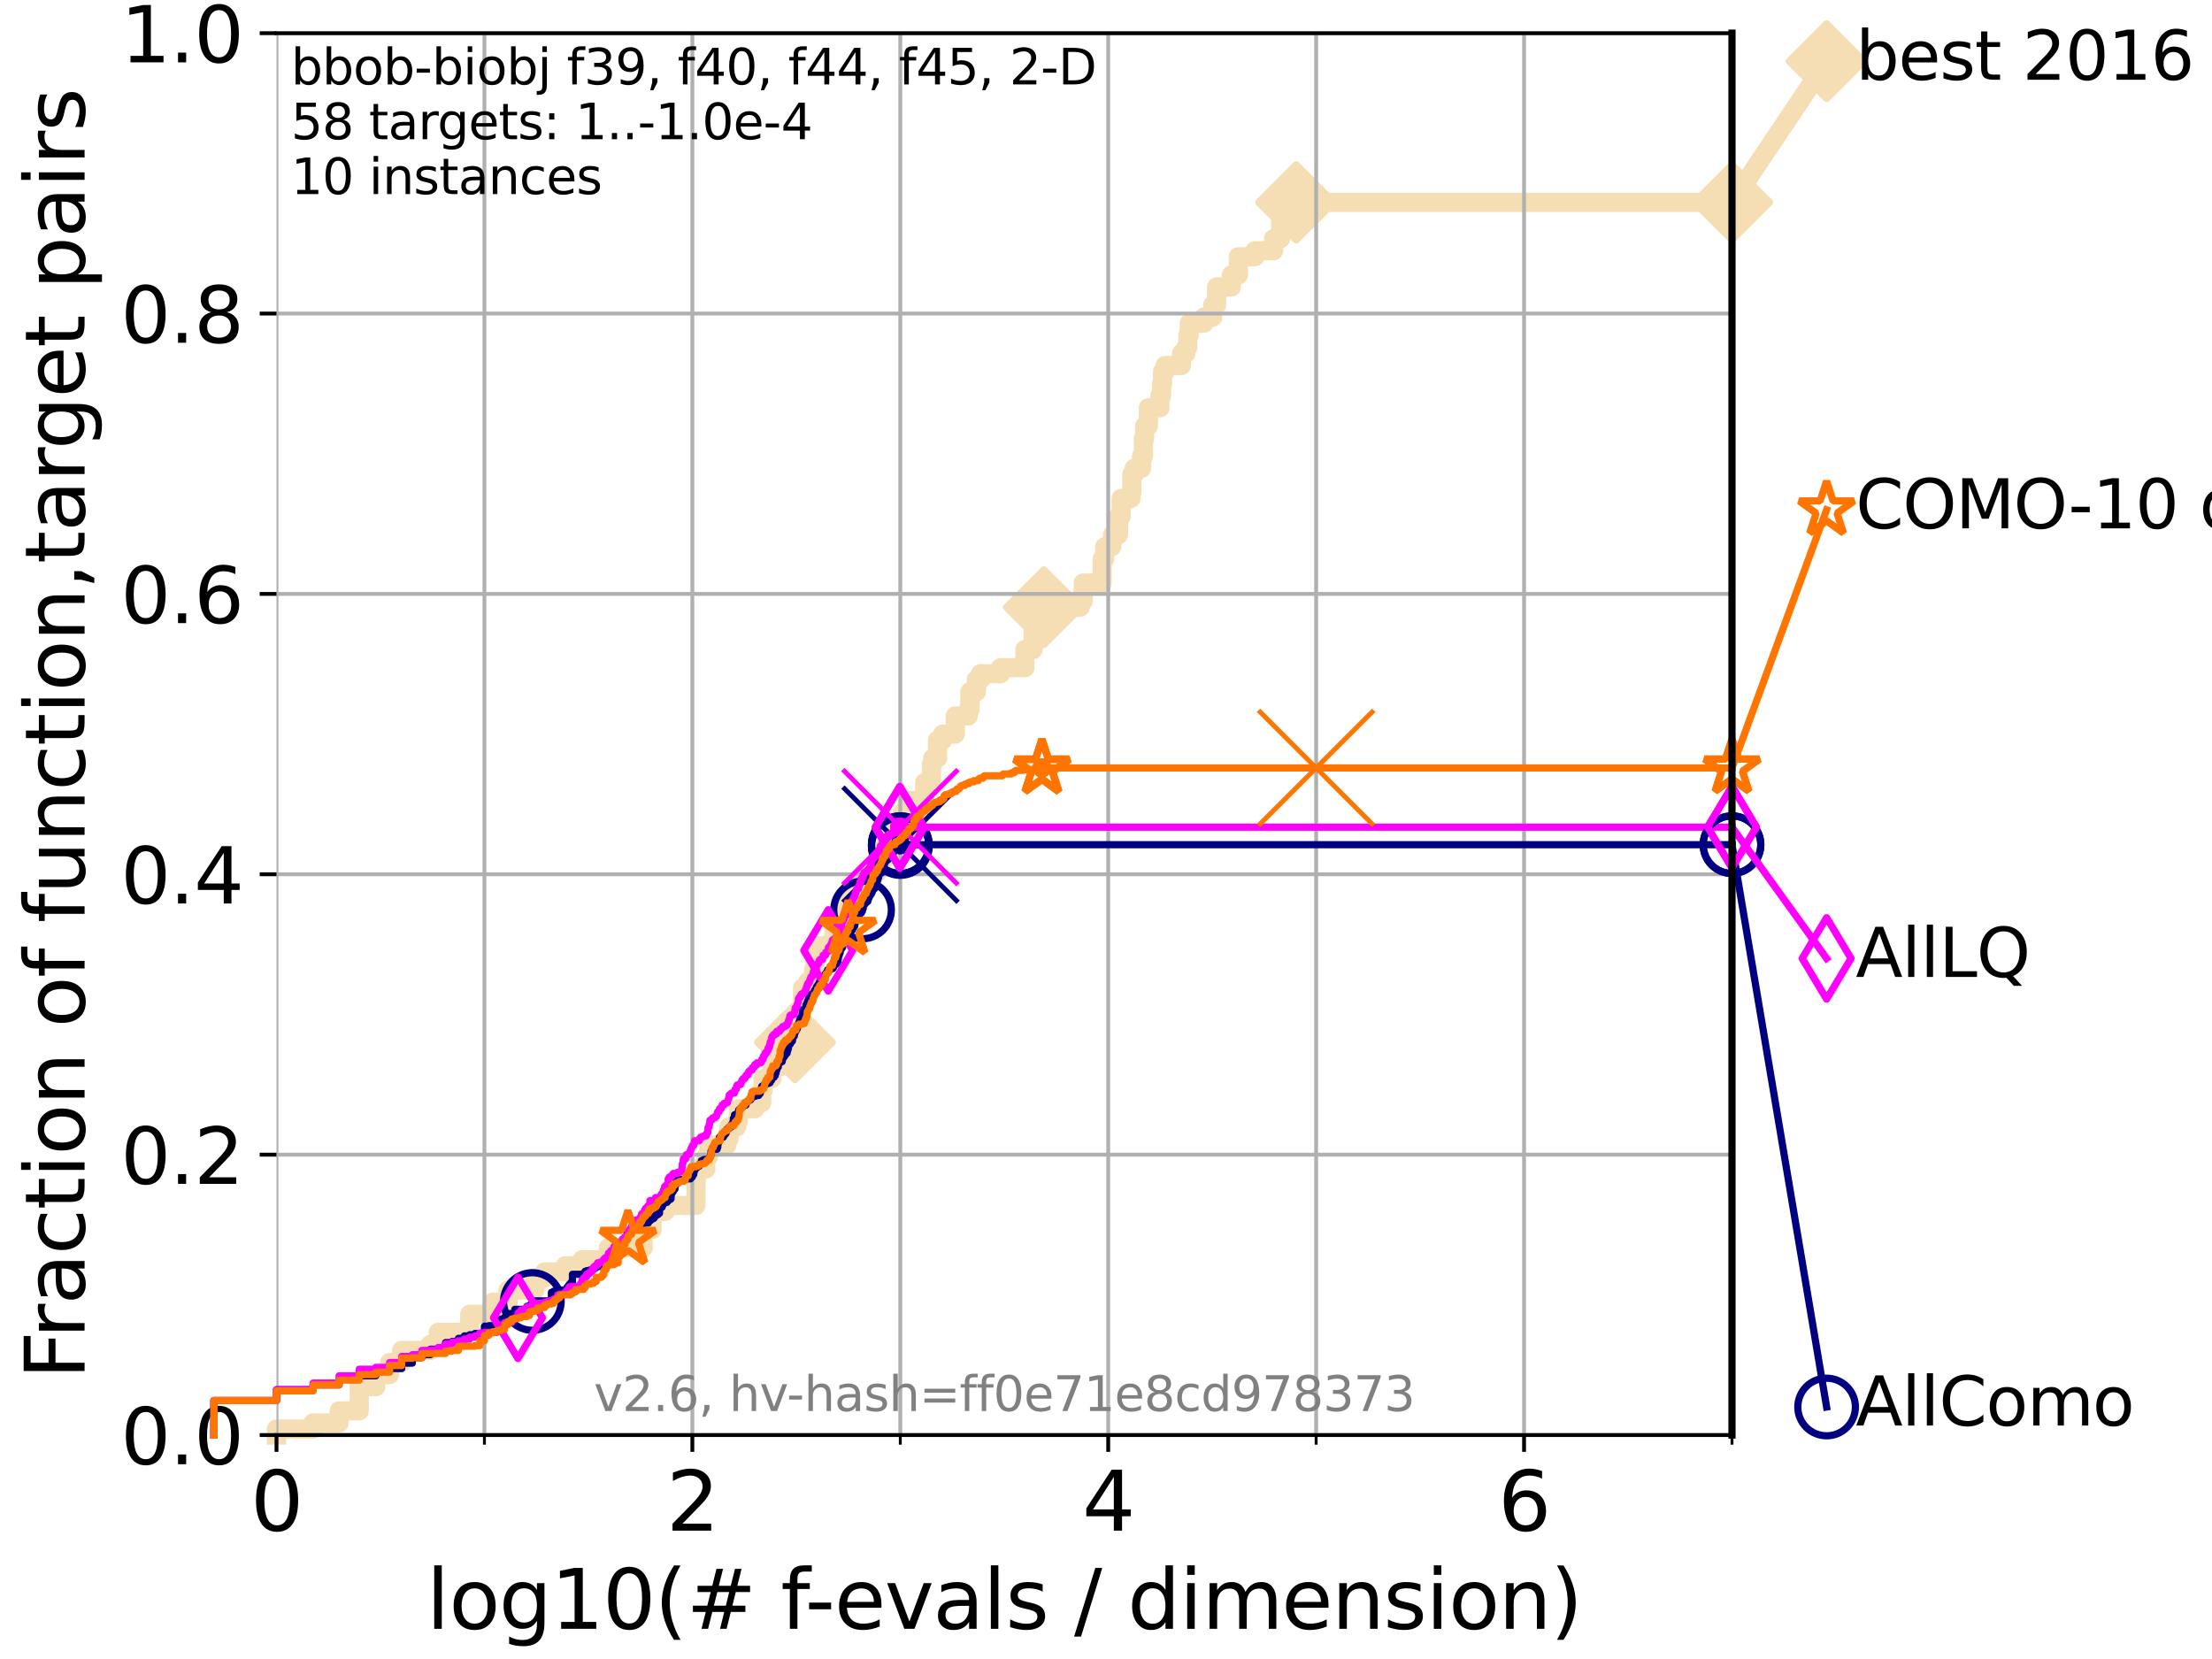 <?xml version="1.0" encoding="utf-8" standalone="no"?>
<!DOCTYPE svg PUBLIC "-//W3C//DTD SVG 1.1//EN"
  "http://www.w3.org/Graphics/SVG/1.1/DTD/svg11.dtd">
<svg xmlns:xlink="http://www.w3.org/1999/xlink" width="460.8pt" height="345.6pt" viewBox="0 0 460.8 345.6" xmlns="http://www.w3.org/2000/svg" version="1.1">
 <defs>
  <style type="text/css">*{stroke-linejoin: round; stroke-linecap: butt}</style>
 </defs>
 <g id="figure_1">
  <g id="patch_1">
   <path d="M 0 345.6 
L 460.8 345.6 
L 460.8 0 
L 0 0 
z
" style="fill: #ffffff"/>
  </g>
  <g id="axes_1">
   <g id="patch_2">
    <path d="M 57.6 298.944 
L 360.806 298.944 
L 360.806 6.912 
L 57.6 6.912 
z
" style="fill: #ffffff"/>
   </g>
   <g id="line2d_1">
    <path d="M 57.6 298.944 
L 57.6 297.685 
L 65.227 297.685 
L 65.227 296.426 
L 70.639 296.426 
L 70.639 293.909 
L 74.837 293.909 
L 74.837 288.874 
L 78.267 288.874 
L 78.267 286.356 
L 81.166 286.356 
L 81.166 283.839 
L 83.678 283.839 
L 83.678 281.321 
L 89.669 281.321 
L 89.669 280.063 
L 91.306 280.063 
L 91.306 277.545 
L 97.858 277.545 
L 97.858 273.769 
L 102.708 273.769 
L 102.708 271.251 
L 105.851 271.251 
L 105.851 268.734 
L 111.442 268.734 
L 111.442 266.216 
L 113.478 266.216 
L 113.478 264.958 
L 117.772 264.958 
L 117.772 263.699 
L 121.266 263.699 
L 121.266 262.44 
L 126.757 262.44 
L 126.757 259.922 
L 133.983 259.922 
L 133.983 256.146 
L 135.835 256.146 
L 135.835 252.37 
L 138.566 252.37 
L 138.566 251.111 
L 144.968 251.111 
L 145.058 243.559 
L 147.022 243.559 
L 147.022 241.041 
L 147.582 241.041 
L 147.582 238.524 
L 151.414 238.524 
L 151.414 237.265 
L 151.858 237.265 
L 151.858 234.747 
L 153.479 234.747 
L 153.479 233.489 
L 153.821 233.489 
L 153.821 230.971 
L 157.27 230.971 
L 157.27 229.712 
L 158.674 229.712 
L 158.674 227.195 
L 158.977 227.195 
L 158.977 224.677 
L 160.817 224.677 
L 160.817 222.16 
L 162.845 222.16 
L 162.845 219.642 
L 163.26 219.642 
L 163.26 217.125 
L 165.605 217.125 
L 165.605 213.348 
L 166.973 213.348 
L 166.973 209.572 
L 167.196 209.572 
L 167.196 205.796 
L 168.248 205.796 
L 168.248 204.537 
L 169.492 204.537 
L 169.492 202.02 
L 169.808 202.02 
L 169.808 199.502 
L 170.285 199.502 
L 170.285 196.985 
L 173.719 196.985 
L 173.719 193.208 
L 174.563 193.208 
L 174.563 190.691 
L 176.351 190.691 
L 176.351 188.173 
L 176.822 188.173 
L 176.822 185.656 
L 178.263 185.656 
L 178.263 184.397 
L 179.956 184.397 
L 179.956 181.879 
L 182.702 181.879 
L 182.702 179.362 
L 183.995 179.362 
L 183.995 176.844 
L 186.059 176.844 
L 186.059 173.068 
L 187.04 173.068 
L 187.04 171.809 
L 187.909 171.809 
L 187.909 169.292 
L 188.827 169.292 
L 188.827 168.033 
L 189.703 168.033 
L 189.703 166.774 
L 192.618 166.774 
L 192.618 162.998 
L 194.029 162.998 
L 194.029 159.222 
L 194.313 159.222 
L 194.313 157.963 
L 195.298 157.963 
L 195.298 154.187 
L 196.381 154.187 
L 196.381 152.928 
L 198.996 152.928 
L 198.996 149.152 
L 201.716 149.152 
L 201.716 147.893 
L 202.05 147.893 
L 202.05 144.117 
L 203.405 144.117 
L 203.405 141.599 
L 204.256 141.599 
L 204.256 140.34 
L 208.433 140.34 
L 208.433 139.082 
L 213.518 139.082 
L 213.518 135.305 
L 215.232 135.305 
L 215.232 131.529 
L 216.004 131.529 
L 216.004 127.753 
L 217.453 127.753 
L 217.453 126.494 
L 225 126.494 
L 225 125.235 
L 225.656 125.235 
L 225.656 121.459 
L 229.591 121.459 
L 229.619 116.424 
L 230.13 116.424 
L 230.13 113.906 
L 231.591 113.906 
L 231.591 112.648 
L 231.782 112.648 
L 231.782 111.389 
L 233.015 111.389 
L 233.015 107.613 
L 233.551 107.613 
L 233.551 103.836 
L 235.591 103.836 
L 235.591 102.578 
L 235.78 102.578 
L 235.78 98.801 
L 236.291 98.801 
L 236.291 97.543 
L 237.812 97.543 
L 237.812 95.025 
L 238.206 95.025 
L 238.206 91.249 
L 238.461 91.249 
L 238.461 88.731 
L 239.23 88.731 
L 239.23 84.955 
L 241.634 84.955 
L 241.634 82.438 
L 241.969 82.438 
L 241.969 79.92 
L 242.182 79.92 
L 242.182 77.402 
L 242.694 77.402 
L 242.694 76.144 
L 246.117 76.144 
L 246.117 73.626 
L 247.046 73.626 
L 247.046 72.367 
L 247.436 72.367 
L 247.436 69.85 
L 247.733 69.85 
L 247.733 67.332 
L 250.803 67.332 
L 250.803 66.074 
L 252.635 66.074 
L 252.635 63.556 
L 253.434 63.556 
L 253.434 59.78 
L 256.505 59.78 
L 256.505 57.262 
L 257.978 57.262 
L 257.978 53.486 
L 261.412 53.486 
L 261.412 52.227 
L 265.305 52.227 
L 265.305 49.71 
L 266.767 49.71 
L 266.767 45.934 
L 270.033 45.934 
L 270.033 42.157 
L 360.806 42.157 
L 360.806 42.157 
" style="fill: none; stroke: #f5deb3; stroke-width: 4; stroke-linecap: square"/>
   </g>
   <g id="line2d_2">
    <defs>
     <path id="m23806c598a" d="M -0 7.778 
L 7.778 0 
L 0 -7.778 
L -7.778 -0 
z
" style="stroke: #f5deb3; stroke-width: 1.5; stroke-linejoin: miter"/>
    </defs>
    <g>
     <use xlink:href="#m23806c598a" x="165.605" y="217.125" style="fill: #f5deb3; stroke: #f5deb3; stroke-width: 1.5; stroke-linejoin: miter"/>
     <use xlink:href="#m23806c598a" x="217.453" y="126.494" style="fill: #f5deb3; stroke: #f5deb3; stroke-width: 1.5; stroke-linejoin: miter"/>
     <use xlink:href="#m23806c598a" x="270.033" y="42.157" style="fill: #f5deb3; stroke: #f5deb3; stroke-width: 1.5; stroke-linejoin: miter"/>
     <use xlink:href="#m23806c598a" x="270.033" y="42.157" style="fill: #f5deb3; stroke: #f5deb3; stroke-width: 1.5; stroke-linejoin: miter"/>
     <use xlink:href="#m23806c598a" x="360.806" y="42.157" style="fill: #f5deb3; stroke: #f5deb3; stroke-width: 1.5; stroke-linejoin: miter"/>
    </g>
   </g>
   <g id="line2d_3">
    <path style="fill: none; stroke: #f5deb3; stroke-width: 4; stroke-linecap: square"/>
    <g/>
   </g>
   <g id="line2d_4">
    <path d="M 360.806 42.157 
L 380.515 12.753 
" style="fill: none; stroke: #f5deb3; stroke-width: 4; stroke-linecap: square"/>
    <g>
     <use xlink:href="#m23806c598a" x="360.806" y="42.157" style="fill: #f5deb3; stroke: #f5deb3; stroke-width: 1.5; stroke-linejoin: miter"/>
     <use xlink:href="#m23806c598a" x="380.515" y="12.753" style="fill: #f5deb3; stroke: #f5deb3; stroke-width: 1.5; stroke-linejoin: miter"/>
    </g>
   </g>
   <g id="matplotlib.axis_1">
    <g id="xtick_1">
     <g id="line2d_5">
      <path d="M 57.6 298.944 
L 57.6 6.912 
" clip-path="url(#pb0d7791ef5)" style="fill: none; stroke: #b0b0b0; stroke-width: 0.8; stroke-linecap: square"/>
     </g>
     <g id="line2d_6">
      <defs>
       <path id="m62d3e01d88" d="M 0 0 
L 0 3.5 
" style="stroke: #000000; stroke-width: 0.8"/>
      </defs>
      <g>
       <use xlink:href="#m62d3e01d88" x="57.6" y="298.944" style="stroke: #000000; stroke-width: 0.8"/>
      </g>
     </g>
     <g id="text_1">
      <!-- 0 -->
      <g transform="translate(52.192 318.861) scale(0.17 -0.17)">
       <defs>
        <path id="DejaVuSans-30" d="M 2034 4250 
Q 1547 4250 1301 3770 
Q 1056 3291 1056 2328 
Q 1056 1369 1301 889 
Q 1547 409 2034 409 
Q 2525 409 2770 889 
Q 3016 1369 3016 2328 
Q 3016 3291 2770 3770 
Q 2525 4250 2034 4250 
z
M 2034 4750 
Q 2819 4750 3233 4129 
Q 3647 3509 3647 2328 
Q 3647 1150 3233 529 
Q 2819 -91 2034 -91 
Q 1250 -91 836 529 
Q 422 1150 422 2328 
Q 422 3509 836 4129 
Q 1250 4750 2034 4750 
z
" transform="scale(0.016)"/>
       </defs>
       <use xlink:href="#DejaVuSans-30"/>
      </g>
     </g>
    </g>
    <g id="xtick_2">
     <g id="line2d_7">
      <path d="M 144.23 298.944 
L 144.23 6.912 
" clip-path="url(#pb0d7791ef5)" style="fill: none; stroke: #b0b0b0; stroke-width: 0.8; stroke-linecap: square"/>
     </g>
     <g id="line2d_8">
      <g>
       <use xlink:href="#m62d3e01d88" x="144.23" y="298.944" style="stroke: #000000; stroke-width: 0.8"/>
      </g>
     </g>
     <g id="text_2">
      <!-- 2 -->
      <g transform="translate(138.822 318.861) scale(0.17 -0.17)">
       <defs>
        <path id="DejaVuSans-32" d="M 1228 531 
L 3431 531 
L 3431 0 
L 469 0 
L 469 531 
Q 828 903 1448 1529 
Q 2069 2156 2228 2338 
Q 2531 2678 2651 2914 
Q 2772 3150 2772 3378 
Q 2772 3750 2511 3984 
Q 2250 4219 1831 4219 
Q 1534 4219 1204 4116 
Q 875 4013 500 3803 
L 500 4441 
Q 881 4594 1212 4672 
Q 1544 4750 1819 4750 
Q 2544 4750 2975 4387 
Q 3406 4025 3406 3419 
Q 3406 3131 3298 2873 
Q 3191 2616 2906 2266 
Q 2828 2175 2409 1742 
Q 1991 1309 1228 531 
z
" transform="scale(0.016)"/>
       </defs>
       <use xlink:href="#DejaVuSans-32"/>
      </g>
     </g>
    </g>
    <g id="xtick_3">
     <g id="line2d_9">
      <path d="M 230.861 298.944 
L 230.861 6.912 
" clip-path="url(#pb0d7791ef5)" style="fill: none; stroke: #b0b0b0; stroke-width: 0.8; stroke-linecap: square"/>
     </g>
     <g id="line2d_10">
      <g>
       <use xlink:href="#m62d3e01d88" x="230.861" y="298.944" style="stroke: #000000; stroke-width: 0.8"/>
      </g>
     </g>
     <g id="text_3">
      <!-- 4 -->
      <g transform="translate(225.453 318.861) scale(0.17 -0.17)">
       <defs>
        <path id="DejaVuSans-34" d="M 2419 4116 
L 825 1625 
L 2419 1625 
L 2419 4116 
z
M 2253 4666 
L 3047 4666 
L 3047 1625 
L 3713 1625 
L 3713 1100 
L 3047 1100 
L 3047 0 
L 2419 0 
L 2419 1100 
L 313 1100 
L 313 1709 
L 2253 4666 
z
" transform="scale(0.016)"/>
       </defs>
       <use xlink:href="#DejaVuSans-34"/>
      </g>
     </g>
    </g>
    <g id="xtick_4">
     <g id="line2d_11">
      <path d="M 317.491 298.944 
L 317.491 6.912 
" clip-path="url(#pb0d7791ef5)" style="fill: none; stroke: #b0b0b0; stroke-width: 0.8; stroke-linecap: square"/>
     </g>
     <g id="line2d_12">
      <g>
       <use xlink:href="#m62d3e01d88" x="317.491" y="298.944" style="stroke: #000000; stroke-width: 0.8"/>
      </g>
     </g>
     <g id="text_4">
      <!-- 6 -->
      <g transform="translate(312.083 318.861) scale(0.17 -0.17)">
       <defs>
        <path id="DejaVuSans-36" d="M 2113 2584 
Q 1688 2584 1439 2293 
Q 1191 2003 1191 1497 
Q 1191 994 1439 701 
Q 1688 409 2113 409 
Q 2538 409 2786 701 
Q 3034 994 3034 1497 
Q 3034 2003 2786 2293 
Q 2538 2584 2113 2584 
z
M 3366 4563 
L 3366 3988 
Q 3128 4100 2886 4159 
Q 2644 4219 2406 4219 
Q 1781 4219 1451 3797 
Q 1122 3375 1075 2522 
Q 1259 2794 1537 2939 
Q 1816 3084 2150 3084 
Q 2853 3084 3261 2657 
Q 3669 2231 3669 1497 
Q 3669 778 3244 343 
Q 2819 -91 2113 -91 
Q 1303 -91 875 529 
Q 447 1150 447 2328 
Q 447 3434 972 4092 
Q 1497 4750 2381 4750 
Q 2619 4750 2861 4703 
Q 3103 4656 3366 4563 
z
" transform="scale(0.016)"/>
       </defs>
       <use xlink:href="#DejaVuSans-36"/>
      </g>
     </g>
    </g>
    <g id="xtick_5">
     <g id="line2d_13">
      <path d="M 100.915 298.944 
L 100.915 6.912 
" clip-path="url(#pb0d7791ef5)" style="fill: none; stroke: #b0b0b0; stroke-width: 0.8; stroke-linecap: square"/>
     </g>
     <g id="line2d_14">
      <defs>
       <path id="m234110ce98" d="M 0 0 
L 0 2 
" style="stroke: #000000; stroke-width: 0.6"/>
      </defs>
      <g>
       <use xlink:href="#m234110ce98" x="100.915" y="298.944" style="stroke: #000000; stroke-width: 0.6"/>
      </g>
     </g>
    </g>
    <g id="xtick_6">
     <g id="line2d_15">
      <path d="M 187.546 298.944 
L 187.546 6.912 
" clip-path="url(#pb0d7791ef5)" style="fill: none; stroke: #b0b0b0; stroke-width: 0.8; stroke-linecap: square"/>
     </g>
     <g id="line2d_16">
      <g>
       <use xlink:href="#m234110ce98" x="187.546" y="298.944" style="stroke: #000000; stroke-width: 0.6"/>
      </g>
     </g>
    </g>
    <g id="xtick_7">
     <g id="line2d_17">
      <path d="M 274.176 298.944 
L 274.176 6.912 
" clip-path="url(#pb0d7791ef5)" style="fill: none; stroke: #b0b0b0; stroke-width: 0.8; stroke-linecap: square"/>
     </g>
     <g id="line2d_18">
      <g>
       <use xlink:href="#m234110ce98" x="274.176" y="298.944" style="stroke: #000000; stroke-width: 0.6"/>
      </g>
     </g>
    </g>
    <g id="xtick_8">
     <g id="line2d_19">
      <path d="M 360.806 298.944 
L 360.806 6.912 
" clip-path="url(#pb0d7791ef5)" style="fill: none; stroke: #b0b0b0; stroke-width: 0.8; stroke-linecap: square"/>
     </g>
     <g id="line2d_20">
      <g>
       <use xlink:href="#m234110ce98" x="360.806" y="298.944" style="stroke: #000000; stroke-width: 0.6"/>
      </g>
     </g>
    </g>
    <g id="text_5">
     <!-- log10(# f-evals / dimension) -->
     <g transform="translate(88.823 339.314) scale(0.17 -0.17)">
      <defs>
       <path id="DejaVuSans-6c" d="M 603 4863 
L 1178 4863 
L 1178 0 
L 603 0 
L 603 4863 
z
" transform="scale(0.016)"/>
       <path id="DejaVuSans-6f" d="M 1959 3097 
Q 1497 3097 1228 2736 
Q 959 2375 959 1747 
Q 959 1119 1226 758 
Q 1494 397 1959 397 
Q 2419 397 2687 759 
Q 2956 1122 2956 1747 
Q 2956 2369 2687 2733 
Q 2419 3097 1959 3097 
z
M 1959 3584 
Q 2709 3584 3137 3096 
Q 3566 2609 3566 1747 
Q 3566 888 3137 398 
Q 2709 -91 1959 -91 
Q 1206 -91 779 398 
Q 353 888 353 1747 
Q 353 2609 779 3096 
Q 1206 3584 1959 3584 
z
" transform="scale(0.016)"/>
       <path id="DejaVuSans-67" d="M 2906 1791 
Q 2906 2416 2648 2759 
Q 2391 3103 1925 3103 
Q 1463 3103 1205 2759 
Q 947 2416 947 1791 
Q 947 1169 1205 825 
Q 1463 481 1925 481 
Q 2391 481 2648 825 
Q 2906 1169 2906 1791 
z
M 3481 434 
Q 3481 -459 3084 -895 
Q 2688 -1331 1869 -1331 
Q 1566 -1331 1297 -1286 
Q 1028 -1241 775 -1147 
L 775 -588 
Q 1028 -725 1275 -790 
Q 1522 -856 1778 -856 
Q 2344 -856 2625 -561 
Q 2906 -266 2906 331 
L 2906 616 
Q 2728 306 2450 153 
Q 2172 0 1784 0 
Q 1141 0 747 490 
Q 353 981 353 1791 
Q 353 2603 747 3093 
Q 1141 3584 1784 3584 
Q 2172 3584 2450 3431 
Q 2728 3278 2906 2969 
L 2906 3500 
L 3481 3500 
L 3481 434 
z
" transform="scale(0.016)"/>
       <path id="DejaVuSans-31" d="M 794 531 
L 1825 531 
L 1825 4091 
L 703 3866 
L 703 4441 
L 1819 4666 
L 2450 4666 
L 2450 531 
L 3481 531 
L 3481 0 
L 794 0 
L 794 531 
z
" transform="scale(0.016)"/>
       <path id="DejaVuSans-28" d="M 1984 4856 
Q 1566 4138 1362 3434 
Q 1159 2731 1159 2009 
Q 1159 1288 1364 580 
Q 1569 -128 1984 -844 
L 1484 -844 
Q 1016 -109 783 600 
Q 550 1309 550 2009 
Q 550 2706 781 3412 
Q 1013 4119 1484 4856 
L 1984 4856 
z
" transform="scale(0.016)"/>
       <path id="DejaVuSans-23" d="M 3272 2816 
L 2363 2816 
L 2100 1772 
L 3016 1772 
L 3272 2816 
z
M 2803 4594 
L 2478 3297 
L 3391 3297 
L 3719 4594 
L 4219 4594 
L 3897 3297 
L 4872 3297 
L 4872 2816 
L 3775 2816 
L 3519 1772 
L 4513 1772 
L 4513 1294 
L 3397 1294 
L 3072 0 
L 2572 0 
L 2894 1294 
L 1978 1294 
L 1656 0 
L 1153 0 
L 1478 1294 
L 494 1294 
L 494 1772 
L 1594 1772 
L 1856 2816 
L 850 2816 
L 850 3297 
L 1978 3297 
L 2297 4594 
L 2803 4594 
z
" transform="scale(0.016)"/>
       <path id="DejaVuSans-20" transform="scale(0.016)"/>
       <path id="DejaVuSans-66" d="M 2375 4863 
L 2375 4384 
L 1825 4384 
Q 1516 4384 1395 4259 
Q 1275 4134 1275 3809 
L 1275 3500 
L 2222 3500 
L 2222 3053 
L 1275 3053 
L 1275 0 
L 697 0 
L 697 3053 
L 147 3053 
L 147 3500 
L 697 3500 
L 697 3744 
Q 697 4328 969 4595 
Q 1241 4863 1831 4863 
L 2375 4863 
z
" transform="scale(0.016)"/>
       <path id="DejaVuSans-2d" d="M 313 2009 
L 1997 2009 
L 1997 1497 
L 313 1497 
L 313 2009 
z
" transform="scale(0.016)"/>
       <path id="DejaVuSans-65" d="M 3597 1894 
L 3597 1613 
L 953 1613 
Q 991 1019 1311 708 
Q 1631 397 2203 397 
Q 2534 397 2845 478 
Q 3156 559 3463 722 
L 3463 178 
Q 3153 47 2828 -22 
Q 2503 -91 2169 -91 
Q 1331 -91 842 396 
Q 353 884 353 1716 
Q 353 2575 817 3079 
Q 1281 3584 2069 3584 
Q 2775 3584 3186 3129 
Q 3597 2675 3597 1894 
z
M 3022 2063 
Q 3016 2534 2758 2815 
Q 2500 3097 2075 3097 
Q 1594 3097 1305 2825 
Q 1016 2553 972 2059 
L 3022 2063 
z
" transform="scale(0.016)"/>
       <path id="DejaVuSans-76" d="M 191 3500 
L 800 3500 
L 1894 563 
L 2988 3500 
L 3597 3500 
L 2284 0 
L 1503 0 
L 191 3500 
z
" transform="scale(0.016)"/>
       <path id="DejaVuSans-61" d="M 2194 1759 
Q 1497 1759 1228 1600 
Q 959 1441 959 1056 
Q 959 750 1161 570 
Q 1363 391 1709 391 
Q 2188 391 2477 730 
Q 2766 1069 2766 1631 
L 2766 1759 
L 2194 1759 
z
M 3341 1997 
L 3341 0 
L 2766 0 
L 2766 531 
Q 2569 213 2275 61 
Q 1981 -91 1556 -91 
Q 1019 -91 701 211 
Q 384 513 384 1019 
Q 384 1609 779 1909 
Q 1175 2209 1959 2209 
L 2766 2209 
L 2766 2266 
Q 2766 2663 2505 2880 
Q 2244 3097 1772 3097 
Q 1472 3097 1187 3025 
Q 903 2953 641 2809 
L 641 3341 
Q 956 3463 1253 3523 
Q 1550 3584 1831 3584 
Q 2591 3584 2966 3190 
Q 3341 2797 3341 1997 
z
" transform="scale(0.016)"/>
       <path id="DejaVuSans-73" d="M 2834 3397 
L 2834 2853 
Q 2591 2978 2328 3040 
Q 2066 3103 1784 3103 
Q 1356 3103 1142 2972 
Q 928 2841 928 2578 
Q 928 2378 1081 2264 
Q 1234 2150 1697 2047 
L 1894 2003 
Q 2506 1872 2764 1633 
Q 3022 1394 3022 966 
Q 3022 478 2636 193 
Q 2250 -91 1575 -91 
Q 1294 -91 989 -36 
Q 684 19 347 128 
L 347 722 
Q 666 556 975 473 
Q 1284 391 1588 391 
Q 1994 391 2212 530 
Q 2431 669 2431 922 
Q 2431 1156 2273 1281 
Q 2116 1406 1581 1522 
L 1381 1569 
Q 847 1681 609 1914 
Q 372 2147 372 2553 
Q 372 3047 722 3315 
Q 1072 3584 1716 3584 
Q 2034 3584 2315 3537 
Q 2597 3491 2834 3397 
z
" transform="scale(0.016)"/>
       <path id="DejaVuSans-2f" d="M 1625 4666 
L 2156 4666 
L 531 -594 
L 0 -594 
L 1625 4666 
z
" transform="scale(0.016)"/>
       <path id="DejaVuSans-64" d="M 2906 2969 
L 2906 4863 
L 3481 4863 
L 3481 0 
L 2906 0 
L 2906 525 
Q 2725 213 2448 61 
Q 2172 -91 1784 -91 
Q 1150 -91 751 415 
Q 353 922 353 1747 
Q 353 2572 751 3078 
Q 1150 3584 1784 3584 
Q 2172 3584 2448 3432 
Q 2725 3281 2906 2969 
z
M 947 1747 
Q 947 1113 1208 752 
Q 1469 391 1925 391 
Q 2381 391 2643 752 
Q 2906 1113 2906 1747 
Q 2906 2381 2643 2742 
Q 2381 3103 1925 3103 
Q 1469 3103 1208 2742 
Q 947 2381 947 1747 
z
" transform="scale(0.016)"/>
       <path id="DejaVuSans-69" d="M 603 3500 
L 1178 3500 
L 1178 0 
L 603 0 
L 603 3500 
z
M 603 4863 
L 1178 4863 
L 1178 4134 
L 603 4134 
L 603 4863 
z
" transform="scale(0.016)"/>
       <path id="DejaVuSans-6d" d="M 3328 2828 
Q 3544 3216 3844 3400 
Q 4144 3584 4550 3584 
Q 5097 3584 5394 3201 
Q 5691 2819 5691 2113 
L 5691 0 
L 5113 0 
L 5113 2094 
Q 5113 2597 4934 2840 
Q 4756 3084 4391 3084 
Q 3944 3084 3684 2787 
Q 3425 2491 3425 1978 
L 3425 0 
L 2847 0 
L 2847 2094 
Q 2847 2600 2669 2842 
Q 2491 3084 2119 3084 
Q 1678 3084 1418 2786 
Q 1159 2488 1159 1978 
L 1159 0 
L 581 0 
L 581 3500 
L 1159 3500 
L 1159 2956 
Q 1356 3278 1631 3431 
Q 1906 3584 2284 3584 
Q 2666 3584 2933 3390 
Q 3200 3197 3328 2828 
z
" transform="scale(0.016)"/>
       <path id="DejaVuSans-6e" d="M 3513 2113 
L 3513 0 
L 2938 0 
L 2938 2094 
Q 2938 2591 2744 2837 
Q 2550 3084 2163 3084 
Q 1697 3084 1428 2787 
Q 1159 2491 1159 1978 
L 1159 0 
L 581 0 
L 581 3500 
L 1159 3500 
L 1159 2956 
Q 1366 3272 1645 3428 
Q 1925 3584 2291 3584 
Q 2894 3584 3203 3211 
Q 3513 2838 3513 2113 
z
" transform="scale(0.016)"/>
       <path id="DejaVuSans-29" d="M 513 4856 
L 1013 4856 
Q 1481 4119 1714 3412 
Q 1947 2706 1947 2009 
Q 1947 1309 1714 600 
Q 1481 -109 1013 -844 
L 513 -844 
Q 928 -128 1133 580 
Q 1338 1288 1338 2009 
Q 1338 2731 1133 3434 
Q 928 4138 513 4856 
z
" transform="scale(0.016)"/>
      </defs>
      <use xlink:href="#DejaVuSans-6c"/>
      <use xlink:href="#DejaVuSans-6f" x="27.783"/>
      <use xlink:href="#DejaVuSans-67" x="88.965"/>
      <use xlink:href="#DejaVuSans-31" x="152.441"/>
      <use xlink:href="#DejaVuSans-30" x="216.064"/>
      <use xlink:href="#DejaVuSans-28" x="279.688"/>
      <use xlink:href="#DejaVuSans-23" x="318.701"/>
      <use xlink:href="#DejaVuSans-20" x="402.49"/>
      <use xlink:href="#DejaVuSans-66" x="434.277"/>
      <use xlink:href="#DejaVuSans-2d" x="463.982"/>
      <use xlink:href="#DejaVuSans-65" x="500.066"/>
      <use xlink:href="#DejaVuSans-76" x="561.59"/>
      <use xlink:href="#DejaVuSans-61" x="620.77"/>
      <use xlink:href="#DejaVuSans-6c" x="682.049"/>
      <use xlink:href="#DejaVuSans-73" x="709.832"/>
      <use xlink:href="#DejaVuSans-20" x="761.932"/>
      <use xlink:href="#DejaVuSans-2f" x="793.719"/>
      <use xlink:href="#DejaVuSans-20" x="827.41"/>
      <use xlink:href="#DejaVuSans-64" x="859.197"/>
      <use xlink:href="#DejaVuSans-69" x="922.674"/>
      <use xlink:href="#DejaVuSans-6d" x="950.457"/>
      <use xlink:href="#DejaVuSans-65" x="1047.869"/>
      <use xlink:href="#DejaVuSans-6e" x="1109.393"/>
      <use xlink:href="#DejaVuSans-73" x="1172.771"/>
      <use xlink:href="#DejaVuSans-69" x="1224.871"/>
      <use xlink:href="#DejaVuSans-6f" x="1252.654"/>
      <use xlink:href="#DejaVuSans-6e" x="1313.836"/>
      <use xlink:href="#DejaVuSans-29" x="1377.215"/>
     </g>
    </g>
   </g>
   <g id="matplotlib.axis_2">
    <g id="ytick_1">
     <g id="line2d_21">
      <path d="M 57.6 298.944 
L 360.806 298.944 
" clip-path="url(#pb0d7791ef5)" style="fill: none; stroke: #b0b0b0; stroke-width: 0.8; stroke-linecap: square"/>
     </g>
     <g id="line2d_22">
      <defs>
       <path id="m883888d508" d="M 0 0 
L -3.5 0 
" style="stroke: #000000; stroke-width: 0.8"/>
      </defs>
      <g>
       <use xlink:href="#m883888d508" x="57.6" y="298.944" style="stroke: #000000; stroke-width: 0.8"/>
      </g>
     </g>
     <g id="text_6">
      <!-- 0.0 -->
      <g transform="translate(25.155 305.023) scale(0.16 -0.16)">
       <defs>
        <path id="DejaVuSans-2e" d="M 684 794 
L 1344 794 
L 1344 0 
L 684 0 
L 684 794 
z
" transform="scale(0.016)"/>
       </defs>
       <use xlink:href="#DejaVuSans-30"/>
       <use xlink:href="#DejaVuSans-2e" x="63.623"/>
       <use xlink:href="#DejaVuSans-30" x="95.41"/>
      </g>
     </g>
    </g>
    <g id="ytick_2">
     <g id="line2d_23">
      <path d="M 57.6 240.538 
L 360.806 240.538 
" clip-path="url(#pb0d7791ef5)" style="fill: none; stroke: #b0b0b0; stroke-width: 0.8; stroke-linecap: square"/>
     </g>
     <g id="line2d_24">
      <g>
       <use xlink:href="#m883888d508" x="57.6" y="240.538" style="stroke: #000000; stroke-width: 0.8"/>
      </g>
     </g>
     <g id="text_7">
      <!-- 0.2 -->
      <g transform="translate(25.155 246.616) scale(0.16 -0.16)">
       <use xlink:href="#DejaVuSans-30"/>
       <use xlink:href="#DejaVuSans-2e" x="63.623"/>
       <use xlink:href="#DejaVuSans-32" x="95.41"/>
      </g>
     </g>
    </g>
    <g id="ytick_3">
     <g id="line2d_25">
      <path d="M 57.6 182.131 
L 360.806 182.131 
" clip-path="url(#pb0d7791ef5)" style="fill: none; stroke: #b0b0b0; stroke-width: 0.8; stroke-linecap: square"/>
     </g>
     <g id="line2d_26">
      <g>
       <use xlink:href="#m883888d508" x="57.6" y="182.131" style="stroke: #000000; stroke-width: 0.8"/>
      </g>
     </g>
     <g id="text_8">
      <!-- 0.4 -->
      <g transform="translate(25.155 188.21) scale(0.16 -0.16)">
       <use xlink:href="#DejaVuSans-30"/>
       <use xlink:href="#DejaVuSans-2e" x="63.623"/>
       <use xlink:href="#DejaVuSans-34" x="95.41"/>
      </g>
     </g>
    </g>
    <g id="ytick_4">
     <g id="line2d_27">
      <path d="M 57.6 123.725 
L 360.806 123.725 
" clip-path="url(#pb0d7791ef5)" style="fill: none; stroke: #b0b0b0; stroke-width: 0.8; stroke-linecap: square"/>
     </g>
     <g id="line2d_28">
      <g>
       <use xlink:href="#m883888d508" x="57.6" y="123.725" style="stroke: #000000; stroke-width: 0.8"/>
      </g>
     </g>
     <g id="text_9">
      <!-- 0.6 -->
      <g transform="translate(25.155 129.804) scale(0.16 -0.16)">
       <use xlink:href="#DejaVuSans-30"/>
       <use xlink:href="#DejaVuSans-2e" x="63.623"/>
       <use xlink:href="#DejaVuSans-36" x="95.41"/>
      </g>
     </g>
    </g>
    <g id="ytick_5">
     <g id="line2d_29">
      <path d="M 57.6 65.318 
L 360.806 65.318 
" clip-path="url(#pb0d7791ef5)" style="fill: none; stroke: #b0b0b0; stroke-width: 0.8; stroke-linecap: square"/>
     </g>
     <g id="line2d_30">
      <g>
       <use xlink:href="#m883888d508" x="57.6" y="65.318" style="stroke: #000000; stroke-width: 0.8"/>
      </g>
     </g>
     <g id="text_10">
      <!-- 0.8 -->
      <g transform="translate(25.155 71.397) scale(0.16 -0.16)">
       <defs>
        <path id="DejaVuSans-38" d="M 2034 2216 
Q 1584 2216 1326 1975 
Q 1069 1734 1069 1313 
Q 1069 891 1326 650 
Q 1584 409 2034 409 
Q 2484 409 2743 651 
Q 3003 894 3003 1313 
Q 3003 1734 2745 1975 
Q 2488 2216 2034 2216 
z
M 1403 2484 
Q 997 2584 770 2862 
Q 544 3141 544 3541 
Q 544 4100 942 4425 
Q 1341 4750 2034 4750 
Q 2731 4750 3128 4425 
Q 3525 4100 3525 3541 
Q 3525 3141 3298 2862 
Q 3072 2584 2669 2484 
Q 3125 2378 3379 2068 
Q 3634 1759 3634 1313 
Q 3634 634 3220 271 
Q 2806 -91 2034 -91 
Q 1263 -91 848 271 
Q 434 634 434 1313 
Q 434 1759 690 2068 
Q 947 2378 1403 2484 
z
M 1172 3481 
Q 1172 3119 1398 2916 
Q 1625 2713 2034 2713 
Q 2441 2713 2670 2916 
Q 2900 3119 2900 3481 
Q 2900 3844 2670 4047 
Q 2441 4250 2034 4250 
Q 1625 4250 1398 4047 
Q 1172 3844 1172 3481 
z
" transform="scale(0.016)"/>
       </defs>
       <use xlink:href="#DejaVuSans-30"/>
       <use xlink:href="#DejaVuSans-2e" x="63.623"/>
       <use xlink:href="#DejaVuSans-38" x="95.41"/>
      </g>
     </g>
    </g>
    <g id="ytick_6">
     <g id="line2d_31">
      <path d="M 57.6 6.912 
L 360.806 6.912 
" clip-path="url(#pb0d7791ef5)" style="fill: none; stroke: #b0b0b0; stroke-width: 0.8; stroke-linecap: square"/>
     </g>
     <g id="line2d_32">
      <g>
       <use xlink:href="#m883888d508" x="57.6" y="6.912" style="stroke: #000000; stroke-width: 0.8"/>
      </g>
     </g>
     <g id="text_11">
      <!-- 1.0 -->
      <g transform="translate(25.155 12.991) scale(0.16 -0.16)">
       <use xlink:href="#DejaVuSans-31"/>
       <use xlink:href="#DejaVuSans-2e" x="63.623"/>
       <use xlink:href="#DejaVuSans-30" x="95.41"/>
      </g>
     </g>
    </g>
    <g id="text_12">
     <!-- Fraction of function,target pairs -->
     <g transform="translate(17.62 287.313) rotate(-90) scale(0.17 -0.17)">
      <defs>
       <path id="DejaVuSans-46" d="M 628 4666 
L 3309 4666 
L 3309 4134 
L 1259 4134 
L 1259 2759 
L 3109 2759 
L 3109 2228 
L 1259 2228 
L 1259 0 
L 628 0 
L 628 4666 
z
" transform="scale(0.016)"/>
       <path id="DejaVuSans-72" d="M 2631 2963 
Q 2534 3019 2420 3045 
Q 2306 3072 2169 3072 
Q 1681 3072 1420 2755 
Q 1159 2438 1159 1844 
L 1159 0 
L 581 0 
L 581 3500 
L 1159 3500 
L 1159 2956 
Q 1341 3275 1631 3429 
Q 1922 3584 2338 3584 
Q 2397 3584 2469 3576 
Q 2541 3569 2628 3553 
L 2631 2963 
z
" transform="scale(0.016)"/>
       <path id="DejaVuSans-63" d="M 3122 3366 
L 3122 2828 
Q 2878 2963 2633 3030 
Q 2388 3097 2138 3097 
Q 1578 3097 1268 2742 
Q 959 2388 959 1747 
Q 959 1106 1268 751 
Q 1578 397 2138 397 
Q 2388 397 2633 464 
Q 2878 531 3122 666 
L 3122 134 
Q 2881 22 2623 -34 
Q 2366 -91 2075 -91 
Q 1284 -91 818 406 
Q 353 903 353 1747 
Q 353 2603 823 3093 
Q 1294 3584 2113 3584 
Q 2378 3584 2631 3529 
Q 2884 3475 3122 3366 
z
" transform="scale(0.016)"/>
       <path id="DejaVuSans-74" d="M 1172 4494 
L 1172 3500 
L 2356 3500 
L 2356 3053 
L 1172 3053 
L 1172 1153 
Q 1172 725 1289 603 
Q 1406 481 1766 481 
L 2356 481 
L 2356 0 
L 1766 0 
Q 1100 0 847 248 
Q 594 497 594 1153 
L 594 3053 
L 172 3053 
L 172 3500 
L 594 3500 
L 594 4494 
L 1172 4494 
z
" transform="scale(0.016)"/>
       <path id="DejaVuSans-75" d="M 544 1381 
L 544 3500 
L 1119 3500 
L 1119 1403 
Q 1119 906 1312 657 
Q 1506 409 1894 409 
Q 2359 409 2629 706 
Q 2900 1003 2900 1516 
L 2900 3500 
L 3475 3500 
L 3475 0 
L 2900 0 
L 2900 538 
Q 2691 219 2414 64 
Q 2138 -91 1772 -91 
Q 1169 -91 856 284 
Q 544 659 544 1381 
z
M 1991 3584 
L 1991 3584 
z
" transform="scale(0.016)"/>
       <path id="DejaVuSans-2c" d="M 750 794 
L 1409 794 
L 1409 256 
L 897 -744 
L 494 -744 
L 750 256 
L 750 794 
z
" transform="scale(0.016)"/>
       <path id="DejaVuSans-70" d="M 1159 525 
L 1159 -1331 
L 581 -1331 
L 581 3500 
L 1159 3500 
L 1159 2969 
Q 1341 3281 1617 3432 
Q 1894 3584 2278 3584 
Q 2916 3584 3314 3078 
Q 3713 2572 3713 1747 
Q 3713 922 3314 415 
Q 2916 -91 2278 -91 
Q 1894 -91 1617 61 
Q 1341 213 1159 525 
z
M 3116 1747 
Q 3116 2381 2855 2742 
Q 2594 3103 2138 3103 
Q 1681 3103 1420 2742 
Q 1159 2381 1159 1747 
Q 1159 1113 1420 752 
Q 1681 391 2138 391 
Q 2594 391 2855 752 
Q 3116 1113 3116 1747 
z
" transform="scale(0.016)"/>
      </defs>
      <use xlink:href="#DejaVuSans-46"/>
      <use xlink:href="#DejaVuSans-72" x="50.27"/>
      <use xlink:href="#DejaVuSans-61" x="91.383"/>
      <use xlink:href="#DejaVuSans-63" x="152.662"/>
      <use xlink:href="#DejaVuSans-74" x="207.643"/>
      <use xlink:href="#DejaVuSans-69" x="246.852"/>
      <use xlink:href="#DejaVuSans-6f" x="274.635"/>
      <use xlink:href="#DejaVuSans-6e" x="335.816"/>
      <use xlink:href="#DejaVuSans-20" x="399.195"/>
      <use xlink:href="#DejaVuSans-6f" x="430.982"/>
      <use xlink:href="#DejaVuSans-66" x="492.164"/>
      <use xlink:href="#DejaVuSans-20" x="527.369"/>
      <use xlink:href="#DejaVuSans-66" x="559.156"/>
      <use xlink:href="#DejaVuSans-75" x="594.361"/>
      <use xlink:href="#DejaVuSans-6e" x="657.74"/>
      <use xlink:href="#DejaVuSans-63" x="721.119"/>
      <use xlink:href="#DejaVuSans-74" x="776.1"/>
      <use xlink:href="#DejaVuSans-69" x="815.309"/>
      <use xlink:href="#DejaVuSans-6f" x="843.092"/>
      <use xlink:href="#DejaVuSans-6e" x="904.273"/>
      <use xlink:href="#DejaVuSans-2c" x="967.652"/>
      <use xlink:href="#DejaVuSans-74" x="999.439"/>
      <use xlink:href="#DejaVuSans-61" x="1038.648"/>
      <use xlink:href="#DejaVuSans-72" x="1099.928"/>
      <use xlink:href="#DejaVuSans-67" x="1139.291"/>
      <use xlink:href="#DejaVuSans-65" x="1202.768"/>
      <use xlink:href="#DejaVuSans-74" x="1264.291"/>
      <use xlink:href="#DejaVuSans-20" x="1303.5"/>
      <use xlink:href="#DejaVuSans-70" x="1335.287"/>
      <use xlink:href="#DejaVuSans-61" x="1398.764"/>
      <use xlink:href="#DejaVuSans-69" x="1460.043"/>
      <use xlink:href="#DejaVuSans-72" x="1487.826"/>
      <use xlink:href="#DejaVuSans-73" x="1528.939"/>
     </g>
    </g>
   </g>
   <g id="line2d_33">
    <defs>
     <path id="m6845b26dc6" d="M 0 1.5 
C 0.398 1.5 0.779 1.342 1.061 1.061 
C 1.342 0.779 1.5 0.398 1.5 0 
C 1.5 -0.398 1.342 -0.779 1.061 -1.061 
C 0.779 -1.342 0.398 -1.5 0 -1.5 
C -0.398 -1.5 -0.779 -1.342 -1.061 -1.061 
C -1.342 -0.779 -1.5 -0.398 -1.5 0 
C -1.5 0.398 -1.342 0.779 -1.061 1.061 
C -0.779 1.342 -0.398 1.5 0 1.5 
z
" style="stroke: #f5deb3"/>
    </defs>
    <g>
     <use xlink:href="#m6845b26dc6" x="270.033" y="42.157" style="fill: #f5deb3; stroke: #f5deb3"/>
     <use xlink:href="#m6845b26dc6" x="270.033" y="42.157" style="fill: #f5deb3; stroke: #f5deb3"/>
    </g>
   </g>
   <g id="line2d_34">
    <defs>
     <path id="m181ed5e9dc" d="M 0 1.5 
C 0.398 1.5 0.779 1.342 1.061 1.061 
C 1.342 0.779 1.5 0.398 1.5 0 
C 1.5 -0.398 1.342 -0.779 1.061 -1.061 
C 0.779 -1.342 0.398 -1.5 0 -1.5 
C -0.398 -1.5 -0.779 -1.342 -1.061 -1.061 
C -1.342 -0.779 -1.5 -0.398 -1.5 0 
C -1.5 0.398 -1.342 0.779 -1.061 1.061 
C -0.779 1.342 -0.398 1.5 0 1.5 
z
" style="stroke: #000080"/>
    </defs>
    <g>
     <use xlink:href="#m181ed5e9dc" x="187.546" y="175.963" style="fill: #000080; stroke: #000080"/>
     <use xlink:href="#m181ed5e9dc" x="187.546" y="175.963" style="fill: #000080; stroke: #000080"/>
    </g>
   </g>
   <g id="line2d_35">
    <path d="M 44.561 298.944 
L 44.561 291.769 
L 57.6 291.769 
L 57.6 289.503 
L 65.227 289.503 
L 65.227 288.496 
L 70.639 288.496 
L 70.639 287.363 
L 74.837 287.363 
L 74.837 286.608 
L 78.267 286.608 
L 78.267 285.224 
L 81.166 285.224 
L 81.166 285.098 
L 83.678 285.098 
L 83.678 283.965 
L 85.894 283.965 
L 85.894 282.832 
L 87.876 282.832 
L 87.876 282.203 
L 89.669 282.203 
L 89.669 281.07 
L 91.306 281.07 
L 91.306 280.818 
L 92.812 280.818 
L 92.812 279.685 
L 94.206 279.685 
L 94.206 279.433 
L 95.503 279.433 
L 95.503 278.804 
L 96.718 278.804 
L 96.718 278.3 
L 97.858 278.3 
L 97.858 278.049 
L 98.933 278.049 
L 98.933 277.797 
L 100.915 277.797 
L 100.915 276.286 
L 101.833 276.286 
L 101.833 276.16 
L 103.544 276.16 
L 103.544 275.783 
L 104.345 275.783 
L 104.345 274.776 
L 105.113 274.776 
L 105.113 274.398 
L 105.851 274.398 
L 105.851 273.643 
L 107.245 273.643 
L 107.245 272.762 
L 109.757 272.762 
L 109.757 272.132 
L 110.336 272.132 
L 110.336 271.881 
L 110.897 271.881 
L 110.897 271.125 
L 111.442 271.125 
L 111.442 271 
L 114.872 271 
L 114.872 269.237 
L 115.315 269.237 
L 115.315 268.986 
L 116.584 268.986 
L 116.584 268.86 
L 116.988 268.86 
L 116.988 268.734 
L 118.152 268.734 
L 118.152 268.104 
L 118.525 268.104 
L 118.525 267.601 
L 118.89 267.601 
L 118.89 267.223 
L 119.248 267.223 
L 119.248 265.461 
L 121.582 265.461 
L 121.582 265.209 
L 121.893 265.209 
L 121.893 264.832 
L 122.199 264.832 
L 122.199 264.706 
L 122.796 264.706 
L 122.796 264.58 
L 123.375 264.58 
L 123.375 264.454 
L 123.658 264.454 
L 123.658 264.076 
L 124.211 264.076 
L 124.211 263.825 
L 125.527 263.825 
L 125.527 263.195 
L 126.029 263.195 
L 126.029 263.069 
L 126.275 263.069 
L 126.275 262.314 
L 126.757 262.314 
L 126.757 262.188 
L 126.994 262.188 
L 126.994 261.936 
L 127.227 261.936 
L 127.227 261.307 
L 127.458 261.307 
L 127.458 260.804 
L 127.911 260.804 
L 127.911 260.552 
L 128.134 260.552 
L 128.134 260.426 
L 128.354 260.426 
L 128.354 260.3 
L 128.571 260.3 
L 128.571 259.545 
L 128.786 259.545 
L 128.786 259.167 
L 128.999 259.167 
L 128.999 259.041 
L 129.417 259.041 
L 129.417 258.79 
L 129.826 258.79 
L 129.826 258.412 
L 130.027 258.412 
L 130.027 258.286 
L 130.226 258.286 
L 130.226 257.783 
L 130.423 257.783 
L 130.423 257.657 
L 130.618 257.657 
L 130.618 256.901 
L 130.811 256.901 
L 130.811 256.776 
L 131.191 256.776 
L 131.191 256.398 
L 131.747 256.398 
L 131.747 256.146 
L 131.929 256.146 
L 131.929 256.02 
L 132.464 256.02 
L 132.464 255.894 
L 132.812 255.894 
L 132.812 255.517 
L 132.984 255.517 
L 132.984 254.887 
L 134.305 254.887 
L 134.305 254.762 
L 135.085 254.762 
L 135.085 254.258 
L 135.539 254.258 
L 135.539 253.88 
L 136.127 253.88 
L 136.127 253.755 
L 136.271 253.755 
L 136.271 253.503 
L 136.414 253.503 
L 136.414 253.251 
L 136.697 253.251 
L 136.697 252.999 
L 137.113 252.999 
L 137.113 252.748 
L 137.386 252.748 
L 137.386 251.866 
L 137.521 251.866 
L 137.521 251.615 
L 137.655 251.615 
L 137.655 251.489 
L 137.92 251.489 
L 137.92 251.111 
L 138.051 251.111 
L 138.051 250.985 
L 138.181 250.985 
L 138.181 250.482 
L 138.944 250.482 
L 138.944 250.356 
L 139.068 250.356 
L 139.068 249.852 
L 139.677 249.852 
L 139.677 249.727 
L 139.796 249.727 
L 139.796 248.594 
L 140.033 248.594 
L 140.033 248.342 
L 140.15 248.342 
L 140.15 248.216 
L 140.266 248.216 
L 140.266 247.838 
L 140.382 247.838 
L 140.382 247.713 
L 140.612 247.713 
L 140.612 246.831 
L 140.838 246.831 
L 140.838 245.95 
L 141.062 245.95 
L 141.062 245.824 
L 141.393 245.824 
L 141.393 245.699 
L 142.764 245.699 
L 142.764 245.573 
L 143.85 245.573 
L 143.85 245.321 
L 144.041 245.321 
L 144.041 245.195 
L 144.23 245.195 
L 144.324 244.692 
L 144.51 244.692 
L 144.603 243.936 
L 144.695 243.936 
L 144.695 243.559 
L 144.878 243.559 
L 144.878 243.307 
L 145.148 243.307 
L 145.148 242.929 
L 145.678 242.929 
L 145.765 242.426 
L 146.109 242.426 
L 146.109 241.796 
L 146.362 241.796 
L 146.362 241.67 
L 146.695 241.67 
L 146.695 241.545 
L 147.503 241.545 
L 147.503 241.419 
L 147.738 241.419 
L 147.816 241.167 
L 147.894 241.167 
L 147.894 240.915 
L 148.048 240.915 
L 148.125 239.782 
L 148.353 239.782 
L 148.353 239.531 
L 148.578 239.531 
L 148.578 239.405 
L 149.382 239.405 
L 149.382 239.027 
L 149.524 239.027 
L 149.595 238.146 
L 149.666 238.146 
L 149.736 237.768 
L 149.876 237.768 
L 149.876 236.887 
L 150.694 236.887 
L 150.694 236.635 
L 150.827 236.635 
L 150.893 236.258 
L 151.155 236.258 
L 151.155 236.006 
L 151.285 236.006 
L 151.349 235.503 
L 151.414 235.503 
L 151.414 235.251 
L 151.732 235.251 
L 151.795 234.873 
L 152.169 234.873 
L 152.169 234.747 
L 152.353 234.747 
L 152.353 234.244 
L 152.535 234.244 
L 152.596 233.992 
L 152.656 233.992 
L 152.716 233.489 
L 152.776 233.489 
L 152.776 232.985 
L 152.895 232.985 
L 152.954 232.607 
L 153.013 232.607 
L 153.013 232.23 
L 153.479 232.23 
L 153.479 231.978 
L 153.821 231.978 
L 153.877 231.223 
L 154.046 231.223 
L 154.046 231.097 
L 154.212 231.097 
L 154.212 230.971 
L 154.378 230.971 
L 154.378 230.719 
L 154.541 230.719 
L 154.541 230.593 
L 154.758 230.593 
L 154.758 230.342 
L 154.971 230.342 
L 154.971 230.216 
L 155.392 230.216 
L 155.444 229.586 
L 155.701 229.586 
L 155.752 229.335 
L 156.056 229.335 
L 156.056 229.083 
L 156.403 229.083 
L 156.453 228.454 
L 157.081 228.454 
L 157.081 228.328 
L 157.503 228.328 
L 157.503 228.202 
L 158.053 228.202 
L 158.053 227.95 
L 158.232 227.95 
L 158.232 227.824 
L 158.366 227.824 
L 158.454 227.321 
L 158.498 227.321 
L 158.542 226.817 
L 158.63 226.817 
L 158.674 226.314 
L 158.977 226.314 
L 159.02 226.062 
L 159.401 226.062 
L 159.401 225.936 
L 159.527 225.936 
L 159.527 225.81 
L 159.693 225.81 
L 159.693 225.684 
L 160.142 225.684 
L 160.142 225.558 
L 160.423 225.558 
L 160.463 225.055 
L 160.738 225.055 
L 160.738 224.551 
L 160.855 224.551 
L 160.855 224.425 
L 161.24 224.425 
L 161.316 224.048 
L 161.505 224.048 
L 161.542 223.544 
L 161.654 223.544 
L 161.692 222.915 
L 161.84 222.915 
L 161.84 222.286 
L 162.133 222.286 
L 162.169 221.656 
L 162.277 221.656 
L 162.277 221.404 
L 162.528 221.404 
L 162.528 221.153 
L 162.95 221.153 
L 163.054 220.397 
L 163.192 220.397 
L 163.294 220.146 
L 163.397 220.146 
L 163.397 219.894 
L 163.532 219.894 
L 163.532 219.642 
L 163.733 219.642 
L 163.733 219.39 
L 163.965 219.39 
L 163.965 218.887 
L 164.096 218.887 
L 164.096 218.509 
L 164.227 218.509 
L 164.324 217.628 
L 164.421 217.628 
L 164.421 217.502 
L 164.644 217.502 
L 164.708 217.125 
L 164.866 217.125 
L 164.866 216.873 
L 165.084 216.873 
L 165.177 215.992 
L 165.208 215.992 
L 165.208 215.866 
L 165.453 215.866 
L 165.514 215.362 
L 165.574 215.362 
L 165.665 214.985 
L 165.725 214.985 
L 165.725 214.733 
L 165.874 214.733 
L 165.964 214.355 
L 166.082 214.355 
L 166.14 213.978 
L 166.199 213.978 
L 166.257 213.348 
L 166.316 213.348 
L 166.403 212.971 
L 166.489 212.971 
L 166.576 212.467 
L 166.661 212.467 
L 166.69 212.09 
L 166.832 212.09 
L 166.832 211.964 
L 166.973 211.964 
L 167.057 211.586 
L 167.085 211.586 
L 167.141 210.705 
L 167.196 210.705 
L 167.252 210.327 
L 167.716 210.327 
L 167.716 210.076 
L 167.85 210.076 
L 167.904 209.32 
L 168.064 209.32 
L 168.143 208.817 
L 168.196 208.817 
L 168.274 208.439 
L 168.405 208.439 
L 168.483 207.936 
L 168.586 207.936 
L 168.638 207.558 
L 168.817 207.558 
L 168.918 207.306 
L 168.944 207.306 
L 168.944 207.18 
L 169.22 207.18 
L 169.22 207.055 
L 169.418 207.055 
L 169.418 206.803 
L 169.541 206.803 
L 169.541 206.677 
L 169.687 206.677 
L 169.687 206.299 
L 169.881 206.299 
L 169.953 205.922 
L 170.001 205.922 
L 170.096 205.544 
L 170.191 205.544 
L 170.191 205.418 
L 170.356 205.418 
L 170.356 205.166 
L 170.519 205.166 
L 170.589 204.915 
L 170.635 204.915 
L 170.635 204.663 
L 170.796 204.663 
L 170.842 204.034 
L 170.979 204.034 
L 170.979 203.908 
L 171.249 203.908 
L 171.249 203.782 
L 171.405 203.782 
L 171.471 203.404 
L 171.56 203.404 
L 171.56 203.278 
L 171.691 203.278 
L 171.8 203.027 
L 171.887 203.027 
L 171.887 202.901 
L 172.037 202.901 
L 172.037 202.775 
L 172.187 202.775 
L 172.187 202.523 
L 172.42 202.523 
L 172.42 202.02 
L 172.979 202.02 
L 172.979 201.768 
L 173.522 201.768 
L 173.522 201.516 
L 173.66 201.516 
L 173.66 201.138 
L 173.836 201.138 
L 173.836 201.013 
L 174.011 201.013 
L 174.011 200.761 
L 174.355 200.761 
L 174.355 200.509 
L 174.506 200.509 
L 174.582 199.754 
L 174.638 199.754 
L 174.731 198.999 
L 174.842 198.999 
L 174.953 198.495 
L 175.026 198.495 
L 175.099 197.614 
L 175.352 197.614 
L 175.352 197.362 
L 175.531 197.362 
L 175.638 196.607 
L 175.673 196.607 
L 175.744 196.103 
L 176.162 196.103 
L 176.196 195.6 
L 176.299 195.6 
L 176.351 195.222 
L 176.419 195.222 
L 176.47 194.971 
L 176.571 194.971 
L 176.571 194.719 
L 176.705 194.719 
L 176.789 194.341 
L 176.971 194.341 
L 176.971 193.964 
L 177.395 193.964 
L 177.395 193.712 
L 177.588 193.712 
L 177.588 193.46 
L 177.715 193.46 
L 177.715 193.208 
L 177.842 193.208 
L 177.842 192.957 
L 178.046 192.957 
L 178.123 192.327 
L 178.201 192.327 
L 178.278 191.95 
L 178.324 191.95 
L 178.385 191.32 
L 178.523 191.32 
L 178.523 191.194 
L 178.809 191.194 
L 178.809 191.068 
L 178.943 191.068 
L 178.988 190.565 
L 179.062 190.565 
L 179.121 190.187 
L 179.442 190.187 
L 179.514 189.81 
L 179.658 189.81 
L 179.758 189.306 
L 179.814 189.306 
L 179.857 188.551 
L 180.054 188.551 
L 180.054 188.299 
L 180.208 188.299 
L 180.208 188.047 
L 180.483 188.047 
L 180.483 187.796 
L 180.782 187.796 
L 180.796 187.292 
L 180.943 187.292 
L 181.023 186.914 
L 181.09 186.914 
L 181.195 186.663 
L 181.235 186.663 
L 181.287 186.285 
L 181.509 186.285 
L 181.574 185.782 
L 181.741 185.782 
L 181.754 185.404 
L 181.894 185.404 
L 181.894 185.152 
L 182.184 185.152 
L 182.284 184.397 
L 182.358 184.397 
L 182.358 184.271 
L 182.531 184.271 
L 182.531 184.019 
L 182.69 184.019 
L 182.763 183.39 
L 182.86 183.39 
L 182.872 182.886 
L 183.016 182.886 
L 183.123 182.131 
L 183.183 182.131 
L 183.183 182.005 
L 183.383 182.005 
L 183.383 181.879 
L 183.628 181.879 
L 183.709 181.502 
L 183.835 181.502 
L 183.927 180.369 
L 184.097 180.369 
L 184.097 180.117 
L 184.232 180.117 
L 184.322 179.74 
L 184.377 179.74 
L 184.466 179.488 
L 184.533 179.488 
L 184.61 179.236 
L 184.687 179.236 
L 184.687 179.11 
L 185.001 179.11 
L 185.034 178.733 
L 185.184 178.733 
L 185.184 178.481 
L 185.532 178.481 
L 185.543 178.229 
L 185.771 178.229 
L 185.864 177.851 
L 185.895 177.851 
L 185.895 177.726 
L 186.069 177.726 
L 186.069 177.6 
L 186.18 177.6 
L 186.281 177.222 
L 186.392 177.222 
L 186.392 177.096 
L 186.531 177.096 
L 186.6 176.719 
L 187.271 176.719 
L 187.271 176.467 
L 187.442 176.467 
L 187.546 175.963 
L 360.806 175.963 
L 360.806 175.963 
" style="fill: none; stroke: #000080; stroke-width: 1.5; stroke-linecap: square"/>
   </g>
   <g id="line2d_36">
    <defs>
     <path id="mdb813c79b2" d="M 0 6 
C 1.591 6 3.117 5.368 4.243 4.243 
C 5.368 3.117 6 1.591 6 0 
C 6 -1.591 5.368 -3.117 4.243 -4.243 
C 3.117 -5.368 1.591 -6 0 -6 
C -1.591 -6 -3.117 -5.368 -4.243 -4.243 
C -5.368 -3.117 -6 -1.591 -6 0 
C -6 1.591 -5.368 3.117 -4.243 4.243 
C -3.117 5.368 -1.591 6 0 6 
z
" style="stroke: #000080; stroke-width: 1.5"/>
    </defs>
    <g>
     <use xlink:href="#mdb813c79b2" x="110.897" y="271.125" style="fill-opacity: 0; stroke: #000080; stroke-width: 1.5"/>
     <use xlink:href="#mdb813c79b2" x="179.686" y="189.558" style="fill-opacity: 0; stroke: #000080; stroke-width: 1.5"/>
     <use xlink:href="#mdb813c79b2" x="187.546" y="176.341" style="fill-opacity: 0; stroke: #000080; stroke-width: 1.5"/>
     <use xlink:href="#mdb813c79b2" x="187.546" y="175.963" style="fill-opacity: 0; stroke: #000080; stroke-width: 1.5"/>
     <use xlink:href="#mdb813c79b2" x="187.546" y="175.963" style="fill-opacity: 0; stroke: #000080; stroke-width: 1.5"/>
     <use xlink:href="#mdb813c79b2" x="360.806" y="175.963" style="fill-opacity: 0; stroke: #000080; stroke-width: 1.5"/>
    </g>
   </g>
   <g id="line2d_37">
    <path style="fill: none; stroke: #000080; stroke-width: 1.5; stroke-linecap: square"/>
    <g/>
   </g>
   <g id="line2d_38">
    <path d="M 187.593 175.963 
" clip-path="url(#pb0d7791ef5)" style="fill: none; stroke: #000080; stroke-width: 1.5; stroke-linecap: square"/>
    <defs>
     <path id="m3d8bf47952" d="M -12 12 
L 12 -12 
M -12 -12 
L 12 12 
" style="stroke: #000080"/>
    </defs>
    <g clip-path="url(#pb0d7791ef5)">
     <use xlink:href="#m3d8bf47952" x="187.593" y="175.963" style="fill: #000080; stroke: #000080"/>
    </g>
   </g>
   <g id="line2d_39">
    <defs>
     <path id="m36ea480aa0" d="M 0 1.5 
C 0.398 1.5 0.779 1.342 1.061 1.061 
C 1.342 0.779 1.5 0.398 1.5 0 
C 1.5 -0.398 1.342 -0.779 1.061 -1.061 
C 0.779 -1.342 0.398 -1.5 0 -1.5 
C -0.398 -1.5 -0.779 -1.342 -1.061 -1.061 
C -1.342 -0.779 -1.5 -0.398 -1.5 0 
C -1.5 0.398 -1.342 0.779 -1.061 1.061 
C -0.779 1.342 -0.398 1.5 0 1.5 
z
" style="stroke: #ff00ff"/>
    </defs>
    <g>
     <use xlink:href="#m36ea480aa0" x="187.442" y="172.313" style="fill: #ff00ff; stroke: #ff00ff"/>
     <use xlink:href="#m36ea480aa0" x="187.442" y="172.313" style="fill: #ff00ff; stroke: #ff00ff"/>
    </g>
   </g>
   <g id="line2d_40">
    <path d="M 44.561 298.944 
L 44.561 291.769 
L 57.6 291.769 
L 57.6 289.503 
L 65.227 289.503 
L 65.227 288.119 
L 70.639 288.119 
L 70.639 286.608 
L 74.837 286.608 
L 74.837 285.224 
L 78.267 285.224 
L 78.267 284.846 
L 81.166 284.846 
L 81.166 283.839 
L 83.678 283.839 
L 83.678 282.58 
L 85.894 282.58 
L 85.894 282.203 
L 87.876 282.203 
L 87.876 281.321 
L 89.669 281.321 
L 89.669 281.196 
L 91.306 281.196 
L 91.306 280.692 
L 92.812 280.692 
L 92.812 279.937 
L 94.206 279.937 
L 94.206 279.559 
L 95.503 279.559 
L 95.503 279.307 
L 96.718 279.307 
L 96.718 278.93 
L 97.858 278.93 
L 97.858 278.552 
L 98.933 278.552 
L 98.933 278.3 
L 99.95 278.3 
L 99.95 277.671 
L 100.915 277.671 
L 100.915 277.545 
L 103.544 277.545 
L 103.544 277.167 
L 104.345 277.167 
L 104.345 276.035 
L 105.113 276.035 
L 105.113 275.531 
L 106.561 275.531 
L 106.561 274.902 
L 107.245 274.902 
L 107.245 274.524 
L 107.905 274.524 
L 107.905 273.517 
L 108.543 273.517 
L 108.543 272.888 
L 109.159 272.888 
L 109.159 272.762 
L 109.757 272.762 
L 109.757 272.258 
L 110.897 272.258 
L 110.897 271.881 
L 111.442 271.881 
L 111.442 271.629 
L 111.972 271.629 
L 111.972 271.503 
L 113.478 271.503 
L 113.478 271.251 
L 113.954 271.251 
L 113.954 271.125 
L 114.419 271.125 
L 114.419 271 
L 114.872 271 
L 114.872 270.874 
L 115.315 270.874 
L 115.315 270.622 
L 115.747 270.622 
L 115.747 270.496 
L 116.17 270.496 
L 116.17 269.741 
L 116.584 269.741 
L 116.584 269.615 
L 117.384 269.615 
L 117.384 269.489 
L 117.772 269.489 
L 117.772 269.111 
L 118.152 269.111 
L 118.152 268.734 
L 118.525 268.734 
L 118.525 268.104 
L 118.89 268.104 
L 118.89 267.979 
L 120.944 267.979 
L 120.944 267.349 
L 121.266 267.349 
L 121.266 266.594 
L 121.582 266.594 
L 121.582 266.216 
L 121.893 266.216 
L 121.893 265.965 
L 122.199 265.965 
L 122.199 265.461 
L 122.5 265.461 
L 122.5 265.335 
L 122.796 265.335 
L 122.796 265.083 
L 123.088 265.083 
L 123.088 264.832 
L 123.375 264.832 
L 123.375 264.328 
L 123.658 264.328 
L 123.658 263.951 
L 123.936 263.951 
L 123.936 263.699 
L 124.211 263.699 
L 124.211 263.573 
L 124.482 263.573 
L 124.482 263.069 
L 125.012 263.069 
L 125.012 262.944 
L 125.271 262.944 
L 125.271 262.818 
L 125.779 262.818 
L 125.779 262.314 
L 126.029 262.314 
L 126.029 262.062 
L 126.517 262.062 
L 126.517 261.685 
L 126.757 261.685 
L 126.757 261.055 
L 127.227 261.055 
L 127.227 260.552 
L 127.458 260.552 
L 127.458 260.426 
L 127.686 260.426 
L 127.686 260.3 
L 127.911 260.3 
L 127.911 259.671 
L 128.134 259.671 
L 128.134 259.545 
L 128.354 259.545 
L 128.354 258.915 
L 129.623 258.915 
L 129.623 258.16 
L 130.027 258.16 
L 130.027 257.783 
L 130.423 257.783 
L 130.423 257.531 
L 130.618 257.531 
L 130.618 257.405 
L 130.811 257.405 
L 130.811 256.65 
L 131.002 256.65 
L 131.002 256.272 
L 131.191 256.272 
L 131.191 256.02 
L 131.564 256.02 
L 131.564 255.391 
L 131.747 255.391 
L 131.747 255.265 
L 131.929 255.265 
L 131.929 254.636 
L 132.109 254.636 
L 132.109 254.384 
L 132.287 254.384 
L 132.287 254.258 
L 132.464 254.258 
L 132.464 254.132 
L 133.323 254.132 
L 133.323 253.629 
L 133.49 253.629 
L 133.49 253.377 
L 133.656 253.377 
L 133.656 252.873 
L 134.145 252.873 
L 134.145 252.748 
L 134.305 252.748 
L 134.305 251.992 
L 134.464 251.992 
L 134.464 251.741 
L 134.777 251.741 
L 134.777 251.489 
L 134.932 251.489 
L 134.932 251.237 
L 135.085 251.237 
L 135.085 251.111 
L 135.389 251.111 
L 135.389 250.104 
L 136.414 250.104 
L 136.414 249.852 
L 136.556 249.852 
L 136.556 249.475 
L 137.386 249.475 
L 137.386 249.349 
L 137.655 249.349 
L 137.655 248.971 
L 137.788 248.971 
L 137.788 248.72 
L 137.92 248.72 
L 137.92 248.594 
L 138.181 248.594 
L 138.181 247.964 
L 138.31 247.964 
L 138.31 247.713 
L 138.439 247.713 
L 138.439 247.209 
L 138.693 247.209 
L 138.693 246.957 
L 138.944 246.957 
L 138.944 246.831 
L 139.068 246.831 
L 139.068 246.706 
L 139.191 246.706 
L 139.191 245.573 
L 139.314 245.573 
L 139.314 245.447 
L 139.435 245.447 
L 139.435 245.195 
L 139.915 245.195 
L 139.915 244.943 
L 140.033 244.943 
L 140.033 244.692 
L 140.266 244.692 
L 140.266 244.44 
L 141.173 244.44 
L 141.173 244.188 
L 141.718 244.188 
L 141.826 243.936 
L 142.038 243.936 
L 142.144 242.426 
L 142.248 242.426 
L 142.353 241.419 
L 142.865 241.419 
L 142.966 240.538 
L 143.364 240.538 
L 143.364 240.412 
L 143.657 240.412 
L 143.754 239.782 
L 143.85 239.782 
L 143.946 239.279 
L 144.041 239.279 
L 144.136 238.901 
L 144.23 238.901 
L 144.23 238.649 
L 144.51 238.649 
L 144.603 238.146 
L 144.695 238.146 
L 144.695 237.642 
L 145.678 237.642 
L 145.765 237.139 
L 145.938 237.139 
L 145.938 236.887 
L 146.278 236.887 
L 146.278 236.761 
L 146.53 236.761 
L 146.53 236.635 
L 147.103 236.635 
L 147.184 236.132 
L 147.264 236.132 
L 147.264 236.006 
L 147.424 236.006 
L 147.503 234.873 
L 147.66 234.873 
L 147.738 234.244 
L 147.816 234.244 
L 147.894 233.363 
L 148.277 233.363 
L 148.353 232.985 
L 148.503 232.985 
L 148.503 232.859 
L 148.948 232.859 
L 148.948 232.607 
L 149.238 232.607 
L 149.31 232.23 
L 149.382 232.23 
L 149.453 231.726 
L 149.524 231.726 
L 149.524 231.6 
L 149.806 231.6 
L 149.876 230.971 
L 150.221 230.971 
L 150.221 230.719 
L 150.357 230.719 
L 150.425 230.216 
L 150.76 230.216 
L 150.827 229.838 
L 151.285 229.838 
L 151.285 229.712 
L 151.542 229.712 
L 151.605 229.209 
L 151.669 229.209 
L 151.732 228.957 
L 151.795 228.957 
L 151.858 228.454 
L 151.92 228.454 
L 151.92 228.076 
L 152.169 228.076 
L 152.23 227.824 
L 152.414 227.824 
L 152.414 227.698 
L 153.013 227.698 
L 153.072 227.195 
L 153.131 227.195 
L 153.131 226.943 
L 153.364 226.943 
L 153.421 226.314 
L 153.536 226.314 
L 153.536 226.062 
L 153.821 226.062 
L 153.821 225.936 
L 154.268 225.936 
L 154.378 225.432 
L 154.487 225.432 
L 154.541 225.055 
L 154.704 225.055 
L 154.811 224.677 
L 155.183 224.677 
L 155.235 224.3 
L 155.34 224.3 
L 155.392 224.048 
L 155.495 224.048 
L 155.495 223.922 
L 155.854 223.922 
L 155.854 223.418 
L 156.005 223.418 
L 156.005 223.167 
L 156.156 223.167 
L 156.156 223.041 
L 156.453 223.041 
L 156.453 222.915 
L 156.697 222.915 
L 156.745 222.411 
L 156.937 222.411 
L 156.937 222.286 
L 157.175 222.286 
L 157.222 221.782 
L 157.688 221.782 
L 157.688 221.404 
L 158.454 221.404 
L 158.454 221.279 
L 158.63 221.279 
L 158.717 220.649 
L 158.977 220.649 
L 159.02 220.02 
L 159.233 220.02 
L 159.317 219.642 
L 159.359 219.642 
L 159.359 219.39 
L 159.652 219.39 
L 159.652 219.139 
L 159.817 219.139 
L 159.817 218.887 
L 159.98 218.887 
L 159.98 218.383 
L 160.183 218.383 
L 160.183 218.006 
L 160.343 218.006 
L 160.423 217.125 
L 160.621 217.125 
L 160.699 216.244 
L 160.778 216.244 
L 160.855 215.866 
L 160.972 215.866 
L 161.049 215.614 
L 161.354 215.614 
L 161.354 215.362 
L 161.766 215.362 
L 161.803 214.859 
L 162.421 214.859 
L 162.528 214.355 
L 162.81 214.355 
L 162.81 214.23 
L 162.95 214.23 
L 163.054 213.852 
L 163.566 213.852 
L 163.566 213.6 
L 163.965 213.6 
L 163.998 213.223 
L 164.162 213.223 
L 164.194 212.845 
L 164.292 212.845 
L 164.292 212.467 
L 164.421 212.467 
L 164.485 211.964 
L 164.549 211.964 
L 164.549 211.586 
L 164.676 211.586 
L 164.676 211.46 
L 165.115 211.46 
L 165.115 211.334 
L 165.453 211.334 
L 165.483 210.831 
L 165.574 210.831 
L 165.665 209.95 
L 165.874 209.95 
L 165.874 209.698 
L 166.052 209.698 
L 166.082 209.195 
L 166.199 209.195 
L 166.257 208.691 
L 166.316 208.691 
L 166.316 208.062 
L 166.461 208.062 
L 166.461 207.81 
L 166.718 207.81 
L 166.718 207.432 
L 166.86 207.432 
L 166.86 207.18 
L 166.973 207.18 
L 166.973 207.055 
L 167.389 207.055 
L 167.389 206.803 
L 167.608 206.803 
L 167.689 206.425 
L 167.77 206.425 
L 167.797 206.173 
L 167.904 206.173 
L 168.011 205.544 
L 168.117 205.544 
L 168.196 205.041 
L 168.327 205.041 
L 168.327 204.789 
L 168.56 204.789 
L 168.612 204.411 
L 168.715 204.411 
L 168.766 203.908 
L 168.893 203.908 
L 168.918 203.53 
L 169.12 203.53 
L 169.12 203.404 
L 169.245 203.404 
L 169.344 202.901 
L 169.369 202.901 
L 169.443 202.397 
L 169.639 202.397 
L 169.736 202.02 
L 170.024 202.02 
L 170.096 201.138 
L 170.143 201.138 
L 170.143 200.887 
L 170.379 200.887 
L 170.473 200.635 
L 170.589 200.635 
L 170.612 200.131 
L 170.704 200.131 
L 170.796 199.88 
L 171.36 199.88 
L 171.471 198.999 
L 171.973 198.999 
L 172.037 198.369 
L 172.23 198.369 
L 172.23 198.243 
L 172.483 198.243 
L 172.587 197.362 
L 172.835 197.362 
L 172.938 196.985 
L 172.999 196.985 
L 172.999 196.859 
L 173.141 196.859 
L 173.202 196.481 
L 173.282 196.481 
L 173.382 195.852 
L 173.542 195.852 
L 173.542 195.726 
L 173.856 195.726 
L 173.895 195.474 
L 174.222 195.474 
L 174.279 194.971 
L 174.374 194.971 
L 174.45 194.593 
L 174.506 194.593 
L 174.506 194.467 
L 174.638 194.467 
L 174.731 193.712 
L 174.842 193.712 
L 174.842 193.46 
L 174.989 193.46 
L 175.026 193.208 
L 175.117 193.208 
L 175.208 192.957 
L 175.298 192.957 
L 175.37 192.201 
L 175.424 192.201 
L 175.424 191.95 
L 175.638 191.95 
L 175.638 191.446 
L 175.867 191.446 
L 175.972 190.691 
L 176.282 190.691 
L 176.282 190.565 
L 176.52 190.565 
L 176.571 190.061 
L 176.739 190.061 
L 176.839 189.558 
L 176.922 189.558 
L 176.922 189.432 
L 177.054 189.432 
L 177.152 188.928 
L 177.168 188.928 
L 177.266 188.173 
L 177.298 188.173 
L 177.298 187.921 
L 177.412 187.921 
L 177.46 187.544 
L 177.652 187.544 
L 177.652 187.292 
L 177.795 187.292 
L 177.905 186.789 
L 178.046 186.789 
L 178.123 186.159 
L 178.247 186.159 
L 178.247 185.782 
L 178.37 185.782 
L 178.416 185.278 
L 178.583 185.278 
L 178.583 185.152 
L 178.854 185.152 
L 178.914 184.523 
L 179.032 184.523 
L 179.121 183.768 
L 179.34 183.768 
L 179.384 183.012 
L 179.686 183.012 
L 179.786 182.383 
L 179.8 182.383 
L 179.8 182.257 
L 179.928 182.257 
L 179.984 181.754 
L 180.277 181.754 
L 180.277 181.628 
L 180.524 181.628 
L 180.552 181.376 
L 180.701 181.376 
L 180.701 181.25 
L 180.97 181.25 
L 181.05 180.872 
L 181.169 180.872 
L 181.248 180.495 
L 181.327 180.495 
L 181.327 180.243 
L 181.483 180.243 
L 181.587 179.488 
L 181.6 179.488 
L 181.651 179.11 
L 181.754 179.11 
L 181.767 178.858 
L 182.046 178.858 
L 182.058 178.607 
L 182.296 178.607 
L 182.296 178.355 
L 182.445 178.355 
L 182.445 178.103 
L 182.58 178.103 
L 182.641 177.851 
L 182.714 177.851 
L 182.775 177.6 
L 182.956 177.6 
L 182.956 177.474 
L 183.123 177.474 
L 183.147 177.096 
L 183.277 177.096 
L 183.371 176.341 
L 183.395 176.341 
L 183.395 176.215 
L 183.628 176.215 
L 183.628 175.963 
L 183.755 175.963 
L 183.755 175.712 
L 183.893 175.712 
L 183.893 175.46 
L 184.029 175.46 
L 184.029 175.334 
L 184.142 175.334 
L 184.243 174.956 
L 184.31 174.956 
L 184.355 174.705 
L 184.422 174.705 
L 184.422 174.579 
L 184.588 174.579 
L 184.588 174.453 
L 184.763 174.453 
L 184.796 174.075 
L 184.893 174.075 
L 184.893 173.949 
L 185.087 173.949 
L 185.087 173.823 
L 185.916 173.823 
L 185.997 173.32 
L 186.18 173.32 
L 186.18 173.068 
L 186.817 173.068 
L 186.905 172.691 
L 187.252 172.691 
L 187.252 172.439 
L 187.442 172.439 
L 187.442 172.313 
L 360.806 172.313 
L 360.806 172.313 
" style="fill: none; stroke: #ff00ff; stroke-width: 1.5; stroke-linecap: square"/>
   </g>
   <g id="line2d_41">
    <defs>
     <path id="m2e0ee9eb8c" d="M -0 8.485 
L 5.091 0 
L 0 -8.485 
L -5.091 -0 
z
" style="stroke: #ff00ff; stroke-width: 1.5; stroke-linejoin: miter"/>
    </defs>
    <g>
     <use xlink:href="#m2e0ee9eb8c" x="107.905" y="274.524" style="fill-opacity: 0; stroke: #ff00ff; stroke-width: 1.5; stroke-linejoin: miter"/>
     <use xlink:href="#m2e0ee9eb8c" x="172.545" y="197.992" style="fill-opacity: 0; stroke: #ff00ff; stroke-width: 1.5; stroke-linejoin: miter"/>
     <use xlink:href="#m2e0ee9eb8c" x="187.442" y="172.439" style="fill-opacity: 0; stroke: #ff00ff; stroke-width: 1.5; stroke-linejoin: miter"/>
     <use xlink:href="#m2e0ee9eb8c" x="187.442" y="172.313" style="fill-opacity: 0; stroke: #ff00ff; stroke-width: 1.5; stroke-linejoin: miter"/>
     <use xlink:href="#m2e0ee9eb8c" x="187.442" y="172.313" style="fill-opacity: 0; stroke: #ff00ff; stroke-width: 1.5; stroke-linejoin: miter"/>
     <use xlink:href="#m2e0ee9eb8c" x="360.806" y="172.313" style="fill-opacity: 0; stroke: #ff00ff; stroke-width: 1.5; stroke-linejoin: miter"/>
    </g>
   </g>
   <g id="line2d_42">
    <path style="fill: none; stroke: #ff00ff; stroke-width: 1.5; stroke-linecap: square"/>
    <g/>
   </g>
   <g id="line2d_43">
    <path d="M 187.564 172.313 
" clip-path="url(#pb0d7791ef5)" style="fill: none; stroke: #ff00ff; stroke-width: 1.5; stroke-linecap: square"/>
    <defs>
     <path id="m287c5ad25b" d="M -12 12 
L 12 -12 
M -12 -12 
L 12 12 
" style="stroke: #ff00ff"/>
    </defs>
    <g clip-path="url(#pb0d7791ef5)">
     <use xlink:href="#m287c5ad25b" x="187.564" y="172.313" style="fill: #ff00ff; stroke: #ff00ff"/>
    </g>
   </g>
   <g id="line2d_44">
    <defs>
     <path id="m8ffad1bc8e" d="M 0 1.5 
C 0.398 1.5 0.779 1.342 1.061 1.061 
C 1.342 0.779 1.5 0.398 1.5 0 
C 1.5 -0.398 1.342 -0.779 1.061 -1.061 
C 0.779 -1.342 0.398 -1.5 0 -1.5 
C -0.398 -1.5 -0.779 -1.342 -1.061 -1.061 
C -1.342 -0.779 -1.5 -0.398 -1.5 0 
C -1.5 0.398 -1.342 0.779 -1.061 1.061 
C -0.779 1.342 -0.398 1.5 0 1.5 
z
" style="stroke: #ff7500"/>
    </defs>
    <g>
     <use xlink:href="#m8ffad1bc8e" x="217.052" y="159.977" style="fill: #ff7500; stroke: #ff7500"/>
     <use xlink:href="#m8ffad1bc8e" x="217.052" y="159.977" style="fill: #ff7500; stroke: #ff7500"/>
    </g>
   </g>
   <g id="line2d_45">
    <path d="M 44.561 298.944 
L 44.561 291.769 
L 57.6 291.769 
L 57.6 289.755 
L 65.227 289.755 
L 65.227 288.496 
L 70.639 288.496 
L 70.639 287.489 
L 74.837 287.489 
L 74.837 286.356 
L 78.267 286.356 
L 78.267 285.853 
L 81.166 285.853 
L 81.166 284.468 
L 83.678 284.468 
L 83.678 282.958 
L 85.894 282.958 
L 85.894 282.832 
L 87.876 282.832 
L 87.876 281.951 
L 92.812 281.951 
L 92.812 281.447 
L 94.206 281.447 
L 94.206 281.321 
L 95.503 281.321 
L 95.503 280.44 
L 98.933 280.44 
L 98.933 280.314 
L 99.95 280.314 
L 99.95 279.307 
L 100.915 279.307 
L 100.915 278.174 
L 101.833 278.174 
L 101.833 277.671 
L 102.708 277.671 
L 102.708 277.419 
L 103.544 277.419 
L 103.544 277.167 
L 104.345 277.167 
L 104.345 276.916 
L 105.113 276.916 
L 105.113 275.909 
L 105.851 275.909 
L 105.851 275.279 
L 106.561 275.279 
L 106.561 274.776 
L 107.245 274.776 
L 107.245 274.65 
L 107.905 274.65 
L 107.905 274.524 
L 108.543 274.524 
L 108.543 274.272 
L 109.757 274.272 
L 109.757 274.021 
L 110.336 274.021 
L 110.336 273.265 
L 110.897 273.265 
L 110.897 273.139 
L 111.442 273.139 
L 111.442 273.014 
L 111.972 273.014 
L 111.972 272.51 
L 112.488 272.51 
L 112.488 272.384 
L 113.478 272.384 
L 113.478 271.881 
L 113.954 271.881 
L 113.954 271.629 
L 114.872 271.629 
L 114.872 271.503 
L 115.315 271.503 
L 115.315 271 
L 115.747 271 
L 115.747 270.622 
L 116.17 270.622 
L 116.17 270.37 
L 116.584 270.37 
L 116.584 269.867 
L 116.988 269.867 
L 116.988 269.741 
L 118.89 269.741 
L 118.89 269.489 
L 119.248 269.489 
L 119.248 269.237 
L 119.6 269.237 
L 119.6 269.111 
L 119.945 269.111 
L 119.945 268.608 
L 121.582 268.608 
L 121.582 268.23 
L 121.893 268.23 
L 121.893 267.727 
L 122.199 267.727 
L 122.199 267.475 
L 123.088 267.475 
L 123.088 267.349 
L 123.658 267.349 
L 123.658 266.972 
L 124.211 266.972 
L 124.211 266.09 
L 125.271 266.09 
L 125.271 265.839 
L 125.527 265.839 
L 125.527 265.587 
L 125.779 265.587 
L 125.779 264.706 
L 126.029 264.706 
L 126.029 264.454 
L 126.275 264.454 
L 126.275 263.825 
L 126.517 263.825 
L 126.517 263.573 
L 126.757 263.573 
L 126.757 263.447 
L 127.911 263.447 
L 127.911 263.321 
L 128.134 263.321 
L 128.134 263.069 
L 128.786 263.069 
L 128.786 261.936 
L 128.999 261.936 
L 128.999 259.797 
L 129.417 259.797 
L 129.417 259.545 
L 129.826 259.545 
L 129.826 259.293 
L 130.027 259.293 
L 130.027 259.167 
L 130.226 259.167 
L 130.226 258.538 
L 130.423 258.538 
L 130.423 258.412 
L 130.618 258.412 
L 130.618 258.16 
L 130.811 258.16 
L 130.811 257.531 
L 131.002 257.531 
L 131.002 257.405 
L 131.191 257.405 
L 131.191 257.153 
L 131.564 257.153 
L 131.564 256.524 
L 131.747 256.524 
L 131.747 256.398 
L 131.929 256.398 
L 131.929 256.146 
L 132.639 256.146 
L 132.639 255.769 
L 132.984 255.769 
L 132.984 255.643 
L 133.154 255.643 
L 133.154 255.139 
L 133.323 255.139 
L 133.323 254.51 
L 133.656 254.51 
L 133.656 254.132 
L 133.82 254.132 
L 133.82 253.88 
L 133.983 253.88 
L 133.983 253.377 
L 134.464 253.377 
L 134.464 253.125 
L 134.621 253.125 
L 134.621 252.873 
L 134.777 252.873 
L 134.777 252.748 
L 135.085 252.748 
L 135.085 252.118 
L 135.238 252.118 
L 135.238 251.866 
L 135.539 251.866 
L 135.539 251.741 
L 136.127 251.741 
L 136.127 251.489 
L 136.556 251.489 
L 136.556 251.363 
L 136.697 251.363 
L 136.697 251.111 
L 136.837 251.111 
L 136.837 250.859 
L 136.975 250.859 
L 136.975 250.608 
L 137.113 250.608 
L 137.113 250.23 
L 137.521 250.23 
L 137.521 250.104 
L 137.655 250.104 
L 137.655 249.978 
L 137.92 249.978 
L 137.92 249.852 
L 138.051 249.852 
L 138.051 249.601 
L 138.31 249.601 
L 138.31 249.475 
L 138.566 249.475 
L 138.566 248.845 
L 138.693 248.845 
L 138.693 248.594 
L 138.944 248.594 
L 138.944 248.216 
L 139.191 248.216 
L 139.191 248.09 
L 139.556 248.09 
L 139.556 247.964 
L 139.796 247.964 
L 139.796 247.713 
L 140.033 247.713 
L 140.033 246.957 
L 140.497 246.957 
L 140.497 246.831 
L 140.612 246.831 
L 140.612 246.58 
L 140.838 246.58 
L 140.838 246.454 
L 141.393 246.454 
L 141.393 246.202 
L 141.718 246.202 
L 141.718 246.076 
L 142.456 246.076 
L 142.456 245.824 
L 142.764 245.824 
L 142.865 244.943 
L 143.364 244.943 
L 143.364 244.188 
L 143.56 244.188 
L 143.657 243.81 
L 143.754 243.81 
L 143.754 243.559 
L 143.946 243.559 
L 143.946 243.055 
L 144.968 243.055 
L 144.968 242.929 
L 145.415 242.929 
L 145.415 242.803 
L 145.591 242.803 
L 145.591 242.552 
L 146.109 242.552 
L 146.109 242.426 
L 146.613 242.426 
L 146.613 242.3 
L 146.941 242.3 
L 146.941 242.174 
L 147.103 242.174 
L 147.184 241.922 
L 147.264 241.922 
L 147.264 241.67 
L 147.738 241.67 
L 147.816 241.167 
L 147.894 241.167 
L 147.971 240.915 
L 148.048 240.915 
L 148.125 240.286 
L 148.201 240.286 
L 148.277 239.279 
L 148.353 239.279 
L 148.353 239.027 
L 148.578 239.027 
L 148.652 238.524 
L 148.801 238.524 
L 148.874 238.02 
L 149.093 238.02 
L 149.093 237.894 
L 149.31 237.894 
L 149.31 237.768 
L 149.524 237.768 
L 149.524 237.642 
L 150.015 237.642 
L 150.084 236.887 
L 150.152 236.887 
L 150.221 236.384 
L 150.289 236.384 
L 150.357 236.132 
L 150.56 236.132 
L 150.56 236.006 
L 150.694 236.006 
L 150.694 235.88 
L 150.827 235.88 
L 150.827 235.754 
L 150.959 235.754 
L 150.959 235.628 
L 151.22 235.628 
L 151.22 235.503 
L 151.542 235.503 
L 151.605 235.251 
L 151.732 235.251 
L 151.732 234.999 
L 151.858 234.999 
L 151.858 234.873 
L 152.045 234.873 
L 152.045 234.621 
L 152.169 234.621 
L 152.169 234.496 
L 152.895 234.496 
L 152.895 234.244 
L 153.013 234.244 
L 153.013 233.992 
L 153.131 233.992 
L 153.131 233.74 
L 153.479 233.74 
L 153.479 233.363 
L 153.764 233.363 
L 153.764 232.985 
L 153.877 232.985 
L 153.934 232.482 
L 153.99 232.482 
L 154.046 231.349 
L 154.101 231.349 
L 154.101 231.097 
L 154.268 231.097 
L 154.268 230.845 
L 154.596 230.845 
L 154.596 230.342 
L 154.918 230.342 
L 154.918 230.216 
L 155.077 230.216 
L 155.077 229.712 
L 155.495 229.712 
L 155.599 229.461 
L 155.904 229.461 
L 156.005 228.957 
L 156.106 228.957 
L 156.106 228.831 
L 156.403 228.831 
L 156.502 227.95 
L 156.599 227.95 
L 156.648 227.447 
L 156.841 227.447 
L 156.841 227.321 
L 158.277 227.321 
L 158.277 227.069 
L 158.761 227.069 
L 158.848 226.817 
L 159.105 226.817 
L 159.19 226.314 
L 159.233 226.314 
L 159.275 225.81 
L 159.359 225.81 
L 159.401 225.432 
L 159.569 225.432 
L 159.61 224.929 
L 159.94 224.929 
L 159.94 224.425 
L 160.383 224.425 
L 160.463 223.167 
L 160.581 223.167 
L 160.581 222.915 
L 160.738 222.915 
L 160.738 222.663 
L 160.894 222.663 
L 160.972 222.034 
L 161.654 222.034 
L 161.654 221.782 
L 161.803 221.782 
L 161.84 221.153 
L 162.023 221.153 
L 162.023 220.901 
L 162.241 220.901 
L 162.313 220.02 
L 162.492 220.02 
L 162.528 218.761 
L 162.634 218.761 
L 162.705 218.383 
L 162.775 218.383 
L 162.845 217.88 
L 163.019 217.88 
L 163.054 217.502 
L 163.226 217.502 
L 163.226 217.125 
L 163.566 217.125 
L 163.633 216.621 
L 164.194 216.621 
L 164.227 216.244 
L 164.421 216.244 
L 164.421 216.118 
L 164.549 216.118 
L 164.549 215.866 
L 164.834 215.866 
L 164.928 215.488 
L 165.053 215.488 
L 165.146 214.859 
L 165.27 214.859 
L 165.27 214.607 
L 165.815 214.607 
L 165.845 214.104 
L 165.934 214.104 
L 165.934 213.6 
L 166.432 213.6 
L 166.432 213.348 
L 167.085 213.348 
L 167.085 213.223 
L 167.553 213.223 
L 167.635 212.719 
L 167.716 212.719 
L 167.77 212.341 
L 167.877 212.341 
L 167.877 212.09 
L 168.037 212.09 
L 168.143 210.957 
L 168.169 210.957 
L 168.169 210.705 
L 168.301 210.705 
L 168.405 210.327 
L 168.509 210.327 
L 168.509 210.202 
L 168.638 210.202 
L 168.715 209.572 
L 168.817 209.572 
L 168.868 209.195 
L 168.969 209.195 
L 168.994 208.817 
L 169.17 208.817 
L 169.17 208.565 
L 169.319 208.565 
L 169.418 207.936 
L 169.492 207.936 
L 169.59 207.432 
L 169.687 207.432 
L 169.687 207.18 
L 169.857 207.18 
L 169.953 206.929 
L 170.024 206.929 
L 170.024 206.803 
L 170.143 206.803 
L 170.238 206.299 
L 170.309 206.299 
L 170.309 206.048 
L 170.542 206.048 
L 170.542 205.796 
L 170.75 205.796 
L 170.75 205.292 
L 171.092 205.292 
L 171.092 205.166 
L 171.271 205.166 
L 171.36 204.663 
L 171.383 204.663 
L 171.471 204.285 
L 171.669 204.285 
L 171.669 204.034 
L 171.951 204.034 
L 172.059 203.152 
L 172.08 203.152 
L 172.08 202.901 
L 172.335 202.901 
L 172.378 202.649 
L 172.608 202.649 
L 172.67 202.02 
L 172.794 202.02 
L 172.897 201.264 
L 173.04 201.264 
L 173.04 201.138 
L 173.442 201.138 
L 173.522 200.383 
L 173.66 200.383 
L 173.758 199.628 
L 173.797 199.628 
L 173.797 199.502 
L 174.088 199.502 
L 174.107 199.124 
L 174.203 199.124 
L 174.279 198.495 
L 174.374 198.495 
L 174.393 198.117 
L 174.638 198.117 
L 174.656 197.866 
L 174.824 197.866 
L 174.934 196.733 
L 175.044 196.733 
L 175.062 196.481 
L 175.244 196.481 
L 175.262 195.852 
L 175.388 195.852 
L 175.46 195.6 
L 175.549 195.6 
L 175.62 195.348 
L 175.832 195.348 
L 175.919 195.096 
L 175.954 195.096 
L 175.954 194.971 
L 176.145 194.971 
L 176.162 194.467 
L 176.334 194.467 
L 176.351 193.964 
L 176.655 193.964 
L 176.672 193.334 
L 176.822 193.334 
L 176.822 193.082 
L 177.103 193.082 
L 177.103 192.579 
L 177.217 192.579 
L 177.315 192.075 
L 177.412 192.075 
L 177.444 191.824 
L 177.54 191.824 
L 177.62 191.068 
L 177.668 191.068 
L 177.747 190.313 
L 177.826 190.313 
L 177.826 190.061 
L 178.046 190.061 
L 178.077 189.558 
L 178.17 189.558 
L 178.232 189.18 
L 178.553 189.18 
L 178.659 188.928 
L 178.674 188.928 
L 178.704 188.677 
L 178.809 188.677 
L 178.809 188.551 
L 178.973 188.551 
L 178.973 188.425 
L 179.267 188.425 
L 179.34 187.67 
L 179.456 187.67 
L 179.5 187.166 
L 179.729 187.166 
L 179.758 186.789 
L 179.928 186.789 
L 179.97 186.411 
L 180.054 186.411 
L 180.054 186.159 
L 180.415 186.159 
L 180.524 185.53 
L 180.674 185.53 
L 180.769 184.9 
L 180.983 184.9 
L 181.023 184.649 
L 181.116 184.649 
L 181.116 184.397 
L 181.274 184.397 
L 181.379 183.893 
L 181.405 183.893 
L 181.418 183.642 
L 181.522 183.642 
L 181.625 183.264 
L 181.805 183.264 
L 181.818 182.383 
L 182.033 182.383 
L 182.033 182.131 
L 182.171 182.131 
L 182.171 182.005 
L 182.395 182.005 
L 182.445 181.502 
L 182.763 181.502 
L 182.848 180.998 
L 182.956 180.998 
L 183.064 180.495 
L 183.183 180.495 
L 183.289 180.243 
L 183.43 180.243 
L 183.512 179.74 
L 183.628 179.74 
L 183.709 179.236 
L 183.87 179.236 
L 183.893 178.984 
L 183.995 178.984 
L 184.063 178.481 
L 184.232 178.481 
L 184.232 178.355 
L 184.444 178.355 
L 184.477 177.726 
L 184.577 177.726 
L 184.621 177.348 
L 184.774 177.348 
L 184.774 177.096 
L 184.947 177.096 
L 184.958 176.844 
L 185.258 176.844 
L 185.279 176.341 
L 185.511 176.341 
L 185.511 176.089 
L 185.637 176.089 
L 185.637 175.963 
L 186.442 175.963 
L 186.541 175.586 
L 186.591 175.586 
L 186.591 175.334 
L 187.011 175.334 
L 187.011 175.208 
L 187.185 175.208 
L 187.185 175.082 
L 187.47 175.082 
L 187.47 174.956 
L 187.602 174.956 
L 187.602 174.705 
L 187.881 174.705 
L 187.909 174.327 
L 188.147 174.327 
L 188.256 174.075 
L 188.517 174.075 
L 188.562 173.823 
L 188.739 173.823 
L 188.827 173.32 
L 189.167 173.32 
L 189.253 172.816 
L 189.321 172.816 
L 189.321 172.691 
L 189.761 172.691 
L 189.853 172.313 
L 190.027 172.313 
L 190.101 172.061 
L 190.264 172.061 
L 190.313 171.306 
L 190.459 171.306 
L 190.531 170.676 
L 190.873 170.676 
L 190.92 170.173 
L 191.054 170.173 
L 191.054 170.047 
L 191.486 170.047 
L 191.592 169.795 
L 191.826 169.795 
L 191.93 169.292 
L 192.182 169.292 
L 192.182 169.166 
L 192.43 169.166 
L 192.488 168.914 
L 192.797 168.914 
L 192.818 168.537 
L 192.995 168.537 
L 192.995 168.411 
L 193.364 168.411 
L 193.447 168.033 
L 193.915 168.033 
L 194.002 167.781 
L 194.294 167.781 
L 194.372 167.404 
L 194.6 167.404 
L 194.6 167.278 
L 194.825 167.278 
L 194.825 167.152 
L 195.223 167.152 
L 195.223 167.026 
L 195.802 167.026 
L 195.808 166.648 
L 196.352 166.648 
L 196.352 166.397 
L 196.621 166.397 
L 196.673 165.767 
L 196.777 165.767 
L 196.777 165.641 
L 197.034 165.641 
L 197.034 165.516 
L 197.55 165.516 
L 197.55 165.39 
L 198.089 165.39 
L 198.1 165.138 
L 198.445 165.138 
L 198.545 164.886 
L 199.179 164.886 
L 199.275 164.509 
L 199.32 164.509 
L 199.32 164.383 
L 199.733 164.383 
L 199.733 164.257 
L 199.861 164.257 
L 199.861 164.131 
L 199.992 164.131 
L 200.075 163.753 
L 200.334 163.753 
L 200.334 163.627 
L 200.953 163.627 
L 200.953 163.376 
L 201.291 163.376 
L 201.291 163.25 
L 201.831 163.25 
L 201.831 162.998 
L 202.141 162.998 
L 202.141 162.872 
L 202.863 162.872 
L 202.863 162.62 
L 203.786 162.62 
L 203.893 162.243 
L 204.073 162.243 
L 204.073 162.117 
L 204.741 162.117 
L 204.741 161.865 
L 205.003 161.865 
L 205.037 161.613 
L 208.799 161.613 
L 208.865 161.362 
L 208.986 161.362 
L 208.986 161.236 
L 210.639 161.236 
L 210.639 160.984 
L 211.243 160.984 
L 211.243 160.858 
L 211.416 160.858 
L 211.416 160.606 
L 211.694 160.606 
L 211.694 160.481 
L 213.148 160.481 
L 213.148 160.355 
L 215.178 160.355 
L 215.178 160.229 
L 215.958 160.229 
L 215.958 160.103 
L 217.052 160.103 
L 217.052 159.977 
L 360.806 159.977 
L 360.806 159.977 
" style="fill: none; stroke: #ff7500; stroke-width: 1.5; stroke-linecap: square"/>
   </g>
   <g id="line2d_46">
    <defs>
     <path id="mf65aeabcde" d="M 0 -6 
L -1.347 -1.854 
L -5.706 -1.854 
L -2.18 0.708 
L -3.527 4.854 
L -0 2.292 
L 3.527 4.854 
L 2.18 0.708 
L 5.706 -1.854 
L 1.347 -1.854 
z
" style="stroke: #ff7500; stroke-width: 1.5; stroke-linejoin: bevel"/>
    </defs>
    <g>
     <use xlink:href="#mf65aeabcde" x="130.811" y="258.16" style="fill-opacity: 0; stroke: #ff7500; stroke-width: 1.5; stroke-linejoin: bevel"/>
     <use xlink:href="#mf65aeabcde" x="176.672" y="193.586" style="fill-opacity: 0; stroke: #ff7500; stroke-width: 1.5; stroke-linejoin: bevel"/>
     <use xlink:href="#mf65aeabcde" x="217.052" y="160.103" style="fill-opacity: 0; stroke: #ff7500; stroke-width: 1.5; stroke-linejoin: bevel"/>
     <use xlink:href="#mf65aeabcde" x="217.052" y="159.977" style="fill-opacity: 0; stroke: #ff7500; stroke-width: 1.5; stroke-linejoin: bevel"/>
     <use xlink:href="#mf65aeabcde" x="217.052" y="159.977" style="fill-opacity: 0; stroke: #ff7500; stroke-width: 1.5; stroke-linejoin: bevel"/>
     <use xlink:href="#mf65aeabcde" x="360.806" y="159.977" style="fill-opacity: 0; stroke: #ff7500; stroke-width: 1.5; stroke-linejoin: bevel"/>
    </g>
   </g>
   <g id="line2d_47">
    <path style="fill: none; stroke: #ff7500; stroke-width: 1.5; stroke-linecap: square"/>
    <g/>
   </g>
   <g id="line2d_48">
    <path d="M 274.176 159.977 
" clip-path="url(#pb0d7791ef5)" style="fill: none; stroke: #ff7500; stroke-width: 1.5; stroke-linecap: square"/>
    <defs>
     <path id="m3012c04cb3" d="M -12 12 
L 12 -12 
M -12 -12 
L 12 12 
" style="stroke: #ff7500"/>
    </defs>
    <g clip-path="url(#pb0d7791ef5)">
     <use xlink:href="#m3012c04cb3" x="274.176" y="159.977" style="fill: #ff7500; stroke: #ff7500"/>
    </g>
   </g>
   <g id="line2d_49">
    <path d="M 360.806 175.963 
L 380.515 293.103 
" style="fill: none; stroke: #000080; stroke-width: 1.5; stroke-linecap: square"/>
    <g>
     <use xlink:href="#mdb813c79b2" x="360.806" y="175.963" style="fill-opacity: 0; stroke: #000080; stroke-width: 1.5"/>
     <use xlink:href="#mdb813c79b2" x="380.515" y="293.103" style="fill-opacity: 0; stroke: #000080; stroke-width: 1.5"/>
    </g>
   </g>
   <g id="line2d_50">
    <path d="M 360.806 172.313 
L 380.515 199.653 
" style="fill: none; stroke: #ff00ff; stroke-width: 1.5; stroke-linecap: square"/>
    <g>
     <use xlink:href="#m2e0ee9eb8c" x="360.806" y="172.313" style="fill-opacity: 0; stroke: #ff00ff; stroke-width: 1.5; stroke-linejoin: miter"/>
     <use xlink:href="#m2e0ee9eb8c" x="380.515" y="199.653" style="fill-opacity: 0; stroke: #ff00ff; stroke-width: 1.5; stroke-linejoin: miter"/>
    </g>
   </g>
   <g id="line2d_51">
    <path d="M 360.806 159.977 
L 380.515 106.203 
" style="fill: none; stroke: #ff7500; stroke-width: 1.5; stroke-linecap: square"/>
    <g>
     <use xlink:href="#mf65aeabcde" x="360.806" y="159.977" style="fill-opacity: 0; stroke: #ff7500; stroke-width: 1.5; stroke-linejoin: bevel"/>
     <use xlink:href="#mf65aeabcde" x="380.515" y="106.203" style="fill-opacity: 0; stroke: #ff7500; stroke-width: 1.5; stroke-linejoin: bevel"/>
    </g>
   </g>
   <g id="line2d_52">
    <path d="M 360.806 298.944 
L 360.806 6.912 
" style="fill: none; stroke: #000000; stroke-width: 1.5; stroke-linecap: square"/>
   </g>
   <g id="patch_3">
    <path d="M 57.6 298.944 
L 360.806 298.944 
" style="fill: none; stroke: #000000; stroke-width: 0.8; stroke-linejoin: miter; stroke-linecap: square"/>
   </g>
   <g id="patch_4">
    <path d="M 57.6 6.912 
L 360.806 6.912 
" style="fill: none; stroke: #000000; stroke-width: 0.8; stroke-linejoin: miter; stroke-linecap: square"/>
   </g>
   <g id="text_13">
    <!-- AllComo -->
    <g transform="translate(386.579 296.966) scale(0.14 -0.14)">
     <defs>
      <path id="DejaVuSans-41" d="M 2188 4044 
L 1331 1722 
L 3047 1722 
L 2188 4044 
z
M 1831 4666 
L 2547 4666 
L 4325 0 
L 3669 0 
L 3244 1197 
L 1141 1197 
L 716 0 
L 50 0 
L 1831 4666 
z
" transform="scale(0.016)"/>
      <path id="DejaVuSans-43" d="M 4122 4306 
L 4122 3641 
Q 3803 3938 3442 4084 
Q 3081 4231 2675 4231 
Q 1875 4231 1450 3742 
Q 1025 3253 1025 2328 
Q 1025 1406 1450 917 
Q 1875 428 2675 428 
Q 3081 428 3442 575 
Q 3803 722 4122 1019 
L 4122 359 
Q 3791 134 3420 21 
Q 3050 -91 2638 -91 
Q 1578 -91 968 557 
Q 359 1206 359 2328 
Q 359 3453 968 4101 
Q 1578 4750 2638 4750 
Q 3056 4750 3426 4639 
Q 3797 4528 4122 4306 
z
" transform="scale(0.016)"/>
     </defs>
     <use xlink:href="#DejaVuSans-41"/>
     <use xlink:href="#DejaVuSans-6c" x="68.408"/>
     <use xlink:href="#DejaVuSans-6c" x="96.191"/>
     <use xlink:href="#DejaVuSans-43" x="123.975"/>
     <use xlink:href="#DejaVuSans-6f" x="193.799"/>
     <use xlink:href="#DejaVuSans-6d" x="254.98"/>
     <use xlink:href="#DejaVuSans-6f" x="352.393"/>
    </g>
   </g>
   <g id="text_14">
    <!-- AllLQ -->
    <g transform="translate(386.579 203.516) scale(0.14 -0.14)">
     <defs>
      <path id="DejaVuSans-4c" d="M 628 4666 
L 1259 4666 
L 1259 531 
L 3531 531 
L 3531 0 
L 628 0 
L 628 4666 
z
" transform="scale(0.016)"/>
      <path id="DejaVuSans-51" d="M 2522 4238 
Q 1834 4238 1429 3725 
Q 1025 3213 1025 2328 
Q 1025 1447 1429 934 
Q 1834 422 2522 422 
Q 3209 422 3611 934 
Q 4013 1447 4013 2328 
Q 4013 3213 3611 3725 
Q 3209 4238 2522 4238 
z
M 3406 84 
L 4238 -825 
L 3475 -825 
L 2784 -78 
Q 2681 -84 2626 -87 
Q 2572 -91 2522 -91 
Q 1538 -91 948 567 
Q 359 1225 359 2328 
Q 359 3434 948 4092 
Q 1538 4750 2522 4750 
Q 3503 4750 4090 4092 
Q 4678 3434 4678 2328 
Q 4678 1516 4351 937 
Q 4025 359 3406 84 
z
" transform="scale(0.016)"/>
     </defs>
     <use xlink:href="#DejaVuSans-41"/>
     <use xlink:href="#DejaVuSans-6c" x="68.408"/>
     <use xlink:href="#DejaVuSans-6c" x="96.191"/>
     <use xlink:href="#DejaVuSans-4c" x="123.975"/>
     <use xlink:href="#DejaVuSans-51" x="179.688"/>
    </g>
   </g>
   <g id="text_15">
    <!-- COMO-10 d -->
    <g transform="translate(386.579 110.066) scale(0.14 -0.14)">
     <defs>
      <path id="DejaVuSans-4f" d="M 2522 4238 
Q 1834 4238 1429 3725 
Q 1025 3213 1025 2328 
Q 1025 1447 1429 934 
Q 1834 422 2522 422 
Q 3209 422 3611 934 
Q 4013 1447 4013 2328 
Q 4013 3213 3611 3725 
Q 3209 4238 2522 4238 
z
M 2522 4750 
Q 3503 4750 4090 4092 
Q 4678 3434 4678 2328 
Q 4678 1225 4090 567 
Q 3503 -91 2522 -91 
Q 1538 -91 948 565 
Q 359 1222 359 2328 
Q 359 3434 948 4092 
Q 1538 4750 2522 4750 
z
" transform="scale(0.016)"/>
      <path id="DejaVuSans-4d" d="M 628 4666 
L 1569 4666 
L 2759 1491 
L 3956 4666 
L 4897 4666 
L 4897 0 
L 4281 0 
L 4281 4097 
L 3078 897 
L 2444 897 
L 1241 4097 
L 1241 0 
L 628 0 
L 628 4666 
z
" transform="scale(0.016)"/>
     </defs>
     <use xlink:href="#DejaVuSans-43"/>
     <use xlink:href="#DejaVuSans-4f" x="69.824"/>
     <use xlink:href="#DejaVuSans-4d" x="148.535"/>
     <use xlink:href="#DejaVuSans-4f" x="234.814"/>
     <use xlink:href="#DejaVuSans-2d" x="316.275"/>
     <use xlink:href="#DejaVuSans-31" x="352.359"/>
     <use xlink:href="#DejaVuSans-30" x="415.982"/>
     <use xlink:href="#DejaVuSans-20" x="479.605"/>
     <use xlink:href="#DejaVuSans-64" x="511.393"/>
    </g>
   </g>
   <g id="text_16">
    <!-- best 2016 -->
    <g transform="translate(386.579 16.616) scale(0.14 -0.14)">
     <defs>
      <path id="DejaVuSans-62" d="M 3116 1747 
Q 3116 2381 2855 2742 
Q 2594 3103 2138 3103 
Q 1681 3103 1420 2742 
Q 1159 2381 1159 1747 
Q 1159 1113 1420 752 
Q 1681 391 2138 391 
Q 2594 391 2855 752 
Q 3116 1113 3116 1747 
z
M 1159 2969 
Q 1341 3281 1617 3432 
Q 1894 3584 2278 3584 
Q 2916 3584 3314 3078 
Q 3713 2572 3713 1747 
Q 3713 922 3314 415 
Q 2916 -91 2278 -91 
Q 1894 -91 1617 61 
Q 1341 213 1159 525 
L 1159 0 
L 581 0 
L 581 4863 
L 1159 4863 
L 1159 2969 
z
" transform="scale(0.016)"/>
     </defs>
     <use xlink:href="#DejaVuSans-62"/>
     <use xlink:href="#DejaVuSans-65" x="63.477"/>
     <use xlink:href="#DejaVuSans-73" x="125"/>
     <use xlink:href="#DejaVuSans-74" x="177.1"/>
     <use xlink:href="#DejaVuSans-20" x="216.309"/>
     <use xlink:href="#DejaVuSans-32" x="248.096"/>
     <use xlink:href="#DejaVuSans-30" x="311.719"/>
     <use xlink:href="#DejaVuSans-31" x="375.342"/>
     <use xlink:href="#DejaVuSans-36" x="438.965"/>
    </g>
   </g>
   <g id="text_17">
    <!-- bbob-biobj f39, f40, f44, f45, 2-D -->
    <g transform="translate(60.632 17.583) scale(0.102 -0.102)">
     <defs>
      <path id="DejaVuSans-6a" d="M 603 3500 
L 1178 3500 
L 1178 -63 
Q 1178 -731 923 -1031 
Q 669 -1331 103 -1331 
L -116 -1331 
L -116 -844 
L 38 -844 
Q 366 -844 484 -692 
Q 603 -541 603 -63 
L 603 3500 
z
M 603 4863 
L 1178 4863 
L 1178 4134 
L 603 4134 
L 603 4863 
z
" transform="scale(0.016)"/>
      <path id="DejaVuSans-33" d="M 2597 2516 
Q 3050 2419 3304 2112 
Q 3559 1806 3559 1356 
Q 3559 666 3084 287 
Q 2609 -91 1734 -91 
Q 1441 -91 1130 -33 
Q 819 25 488 141 
L 488 750 
Q 750 597 1062 519 
Q 1375 441 1716 441 
Q 2309 441 2620 675 
Q 2931 909 2931 1356 
Q 2931 1769 2642 2001 
Q 2353 2234 1838 2234 
L 1294 2234 
L 1294 2753 
L 1863 2753 
Q 2328 2753 2575 2939 
Q 2822 3125 2822 3475 
Q 2822 3834 2567 4026 
Q 2313 4219 1838 4219 
Q 1578 4219 1281 4162 
Q 984 4106 628 3988 
L 628 4550 
Q 988 4650 1302 4700 
Q 1616 4750 1894 4750 
Q 2613 4750 3031 4423 
Q 3450 4097 3450 3541 
Q 3450 3153 3228 2886 
Q 3006 2619 2597 2516 
z
" transform="scale(0.016)"/>
      <path id="DejaVuSans-39" d="M 703 97 
L 703 672 
Q 941 559 1184 500 
Q 1428 441 1663 441 
Q 2288 441 2617 861 
Q 2947 1281 2994 2138 
Q 2813 1869 2534 1725 
Q 2256 1581 1919 1581 
Q 1219 1581 811 2004 
Q 403 2428 403 3163 
Q 403 3881 828 4315 
Q 1253 4750 1959 4750 
Q 2769 4750 3195 4129 
Q 3622 3509 3622 2328 
Q 3622 1225 3098 567 
Q 2575 -91 1691 -91 
Q 1453 -91 1209 -44 
Q 966 3 703 97 
z
M 1959 2075 
Q 2384 2075 2632 2365 
Q 2881 2656 2881 3163 
Q 2881 3666 2632 3958 
Q 2384 4250 1959 4250 
Q 1534 4250 1286 3958 
Q 1038 3666 1038 3163 
Q 1038 2656 1286 2365 
Q 1534 2075 1959 2075 
z
" transform="scale(0.016)"/>
      <path id="DejaVuSans-35" d="M 691 4666 
L 3169 4666 
L 3169 4134 
L 1269 4134 
L 1269 2991 
Q 1406 3038 1543 3061 
Q 1681 3084 1819 3084 
Q 2600 3084 3056 2656 
Q 3513 2228 3513 1497 
Q 3513 744 3044 326 
Q 2575 -91 1722 -91 
Q 1428 -91 1123 -41 
Q 819 9 494 109 
L 494 744 
Q 775 591 1075 516 
Q 1375 441 1709 441 
Q 2250 441 2565 725 
Q 2881 1009 2881 1497 
Q 2881 1984 2565 2268 
Q 2250 2553 1709 2553 
Q 1456 2553 1204 2497 
Q 953 2441 691 2322 
L 691 4666 
z
" transform="scale(0.016)"/>
      <path id="DejaVuSans-44" d="M 1259 4147 
L 1259 519 
L 2022 519 
Q 2988 519 3436 956 
Q 3884 1394 3884 2338 
Q 3884 3275 3436 3711 
Q 2988 4147 2022 4147 
L 1259 4147 
z
M 628 4666 
L 1925 4666 
Q 3281 4666 3915 4102 
Q 4550 3538 4550 2338 
Q 4550 1131 3912 565 
Q 3275 0 1925 0 
L 628 0 
L 628 4666 
z
" transform="scale(0.016)"/>
     </defs>
     <use xlink:href="#DejaVuSans-62"/>
     <use xlink:href="#DejaVuSans-62" x="63.477"/>
     <use xlink:href="#DejaVuSans-6f" x="126.953"/>
     <use xlink:href="#DejaVuSans-62" x="188.135"/>
     <use xlink:href="#DejaVuSans-2d" x="251.611"/>
     <use xlink:href="#DejaVuSans-62" x="287.695"/>
     <use xlink:href="#DejaVuSans-69" x="351.172"/>
     <use xlink:href="#DejaVuSans-6f" x="378.955"/>
     <use xlink:href="#DejaVuSans-62" x="440.137"/>
     <use xlink:href="#DejaVuSans-6a" x="503.613"/>
     <use xlink:href="#DejaVuSans-20" x="531.396"/>
     <use xlink:href="#DejaVuSans-66" x="563.184"/>
     <use xlink:href="#DejaVuSans-33" x="598.389"/>
     <use xlink:href="#DejaVuSans-39" x="662.012"/>
     <use xlink:href="#DejaVuSans-2c" x="725.635"/>
     <use xlink:href="#DejaVuSans-20" x="757.422"/>
     <use xlink:href="#DejaVuSans-66" x="789.209"/>
     <use xlink:href="#DejaVuSans-34" x="824.414"/>
     <use xlink:href="#DejaVuSans-30" x="888.037"/>
     <use xlink:href="#DejaVuSans-2c" x="951.66"/>
     <use xlink:href="#DejaVuSans-20" x="983.447"/>
     <use xlink:href="#DejaVuSans-66" x="1015.234"/>
     <use xlink:href="#DejaVuSans-34" x="1050.439"/>
     <use xlink:href="#DejaVuSans-34" x="1114.062"/>
     <use xlink:href="#DejaVuSans-2c" x="1177.686"/>
     <use xlink:href="#DejaVuSans-20" x="1209.473"/>
     <use xlink:href="#DejaVuSans-66" x="1241.26"/>
     <use xlink:href="#DejaVuSans-34" x="1276.465"/>
     <use xlink:href="#DejaVuSans-35" x="1340.088"/>
     <use xlink:href="#DejaVuSans-2c" x="1403.711"/>
     <use xlink:href="#DejaVuSans-20" x="1435.498"/>
     <use xlink:href="#DejaVuSans-32" x="1467.285"/>
     <use xlink:href="#DejaVuSans-2d" x="1530.908"/>
     <use xlink:href="#DejaVuSans-44" x="1566.992"/>
    </g>
    <!-- 58 targets: 1..-1.0e-4 -->
    <g transform="translate(60.632 29.004) scale(0.102 -0.102)">
     <defs>
      <path id="DejaVuSans-3a" d="M 750 794 
L 1409 794 
L 1409 0 
L 750 0 
L 750 794 
z
M 750 3309 
L 1409 3309 
L 1409 2516 
L 750 2516 
L 750 3309 
z
" transform="scale(0.016)"/>
     </defs>
     <use xlink:href="#DejaVuSans-35"/>
     <use xlink:href="#DejaVuSans-38" x="63.623"/>
     <use xlink:href="#DejaVuSans-20" x="127.246"/>
     <use xlink:href="#DejaVuSans-74" x="159.033"/>
     <use xlink:href="#DejaVuSans-61" x="198.242"/>
     <use xlink:href="#DejaVuSans-72" x="259.521"/>
     <use xlink:href="#DejaVuSans-67" x="298.885"/>
     <use xlink:href="#DejaVuSans-65" x="362.361"/>
     <use xlink:href="#DejaVuSans-74" x="423.885"/>
     <use xlink:href="#DejaVuSans-73" x="463.094"/>
     <use xlink:href="#DejaVuSans-3a" x="515.193"/>
     <use xlink:href="#DejaVuSans-20" x="548.885"/>
     <use xlink:href="#DejaVuSans-31" x="580.672"/>
     <use xlink:href="#DejaVuSans-2e" x="644.295"/>
     <use xlink:href="#DejaVuSans-2e" x="676.082"/>
     <use xlink:href="#DejaVuSans-2d" x="707.869"/>
     <use xlink:href="#DejaVuSans-31" x="743.953"/>
     <use xlink:href="#DejaVuSans-2e" x="807.576"/>
     <use xlink:href="#DejaVuSans-30" x="839.363"/>
     <use xlink:href="#DejaVuSans-65" x="902.986"/>
     <use xlink:href="#DejaVuSans-2d" x="964.51"/>
     <use xlink:href="#DejaVuSans-34" x="1000.594"/>
    </g>
    <!-- 10 instances -->
    <g transform="translate(60.632 40.426) scale(0.102 -0.102)">
     <use xlink:href="#DejaVuSans-31"/>
     <use xlink:href="#DejaVuSans-30" x="63.623"/>
     <use xlink:href="#DejaVuSans-20" x="127.246"/>
     <use xlink:href="#DejaVuSans-69" x="159.033"/>
     <use xlink:href="#DejaVuSans-6e" x="186.816"/>
     <use xlink:href="#DejaVuSans-73" x="250.195"/>
     <use xlink:href="#DejaVuSans-74" x="302.295"/>
     <use xlink:href="#DejaVuSans-61" x="341.504"/>
     <use xlink:href="#DejaVuSans-6e" x="402.783"/>
     <use xlink:href="#DejaVuSans-63" x="466.162"/>
     <use xlink:href="#DejaVuSans-65" x="521.143"/>
     <use xlink:href="#DejaVuSans-73" x="582.666"/>
    </g>
   </g>
   <g id="text_18">
    <!-- v2.6, hv-hash=ff0e71e8cd978373 -->
    <g style="fill: #808080" transform="translate(123.708 293.944) scale(0.1 -0.1)">
     <defs>
      <path id="DejaVuSans-68" d="M 3513 2113 
L 3513 0 
L 2938 0 
L 2938 2094 
Q 2938 2591 2744 2837 
Q 2550 3084 2163 3084 
Q 1697 3084 1428 2787 
Q 1159 2491 1159 1978 
L 1159 0 
L 581 0 
L 581 4863 
L 1159 4863 
L 1159 2956 
Q 1366 3272 1645 3428 
Q 1925 3584 2291 3584 
Q 2894 3584 3203 3211 
Q 3513 2838 3513 2113 
z
" transform="scale(0.016)"/>
      <path id="DejaVuSans-3d" d="M 678 2906 
L 4684 2906 
L 4684 2381 
L 678 2381 
L 678 2906 
z
M 678 1631 
L 4684 1631 
L 4684 1100 
L 678 1100 
L 678 1631 
z
" transform="scale(0.016)"/>
      <path id="DejaVuSans-37" d="M 525 4666 
L 3525 4666 
L 3525 4397 
L 1831 0 
L 1172 0 
L 2766 4134 
L 525 4134 
L 525 4666 
z
" transform="scale(0.016)"/>
     </defs>
     <use xlink:href="#DejaVuSans-76"/>
     <use xlink:href="#DejaVuSans-32" x="59.18"/>
     <use xlink:href="#DejaVuSans-2e" x="122.803"/>
     <use xlink:href="#DejaVuSans-36" x="154.59"/>
     <use xlink:href="#DejaVuSans-2c" x="218.213"/>
     <use xlink:href="#DejaVuSans-20" x="250"/>
     <use xlink:href="#DejaVuSans-68" x="281.787"/>
     <use xlink:href="#DejaVuSans-76" x="345.166"/>
     <use xlink:href="#DejaVuSans-2d" x="401.721"/>
     <use xlink:href="#DejaVuSans-68" x="437.805"/>
     <use xlink:href="#DejaVuSans-61" x="501.184"/>
     <use xlink:href="#DejaVuSans-73" x="562.463"/>
     <use xlink:href="#DejaVuSans-68" x="614.562"/>
     <use xlink:href="#DejaVuSans-3d" x="677.941"/>
     <use xlink:href="#DejaVuSans-66" x="761.73"/>
     <use xlink:href="#DejaVuSans-66" x="796.936"/>
     <use xlink:href="#DejaVuSans-30" x="832.141"/>
     <use xlink:href="#DejaVuSans-65" x="895.764"/>
     <use xlink:href="#DejaVuSans-37" x="957.287"/>
     <use xlink:href="#DejaVuSans-31" x="1020.91"/>
     <use xlink:href="#DejaVuSans-65" x="1084.533"/>
     <use xlink:href="#DejaVuSans-38" x="1146.057"/>
     <use xlink:href="#DejaVuSans-63" x="1209.68"/>
     <use xlink:href="#DejaVuSans-64" x="1264.66"/>
     <use xlink:href="#DejaVuSans-39" x="1328.137"/>
     <use xlink:href="#DejaVuSans-37" x="1391.76"/>
     <use xlink:href="#DejaVuSans-38" x="1455.383"/>
     <use xlink:href="#DejaVuSans-33" x="1519.006"/>
     <use xlink:href="#DejaVuSans-37" x="1582.629"/>
     <use xlink:href="#DejaVuSans-33" x="1646.252"/>
    </g>
   </g>
  </g>
 </g>
 <defs>
  <clipPath id="pb0d7791ef5">
   <rect x="57.6" y="6.912" width="303.206" height="292.032"/>
  </clipPath>
 </defs>
</svg>
